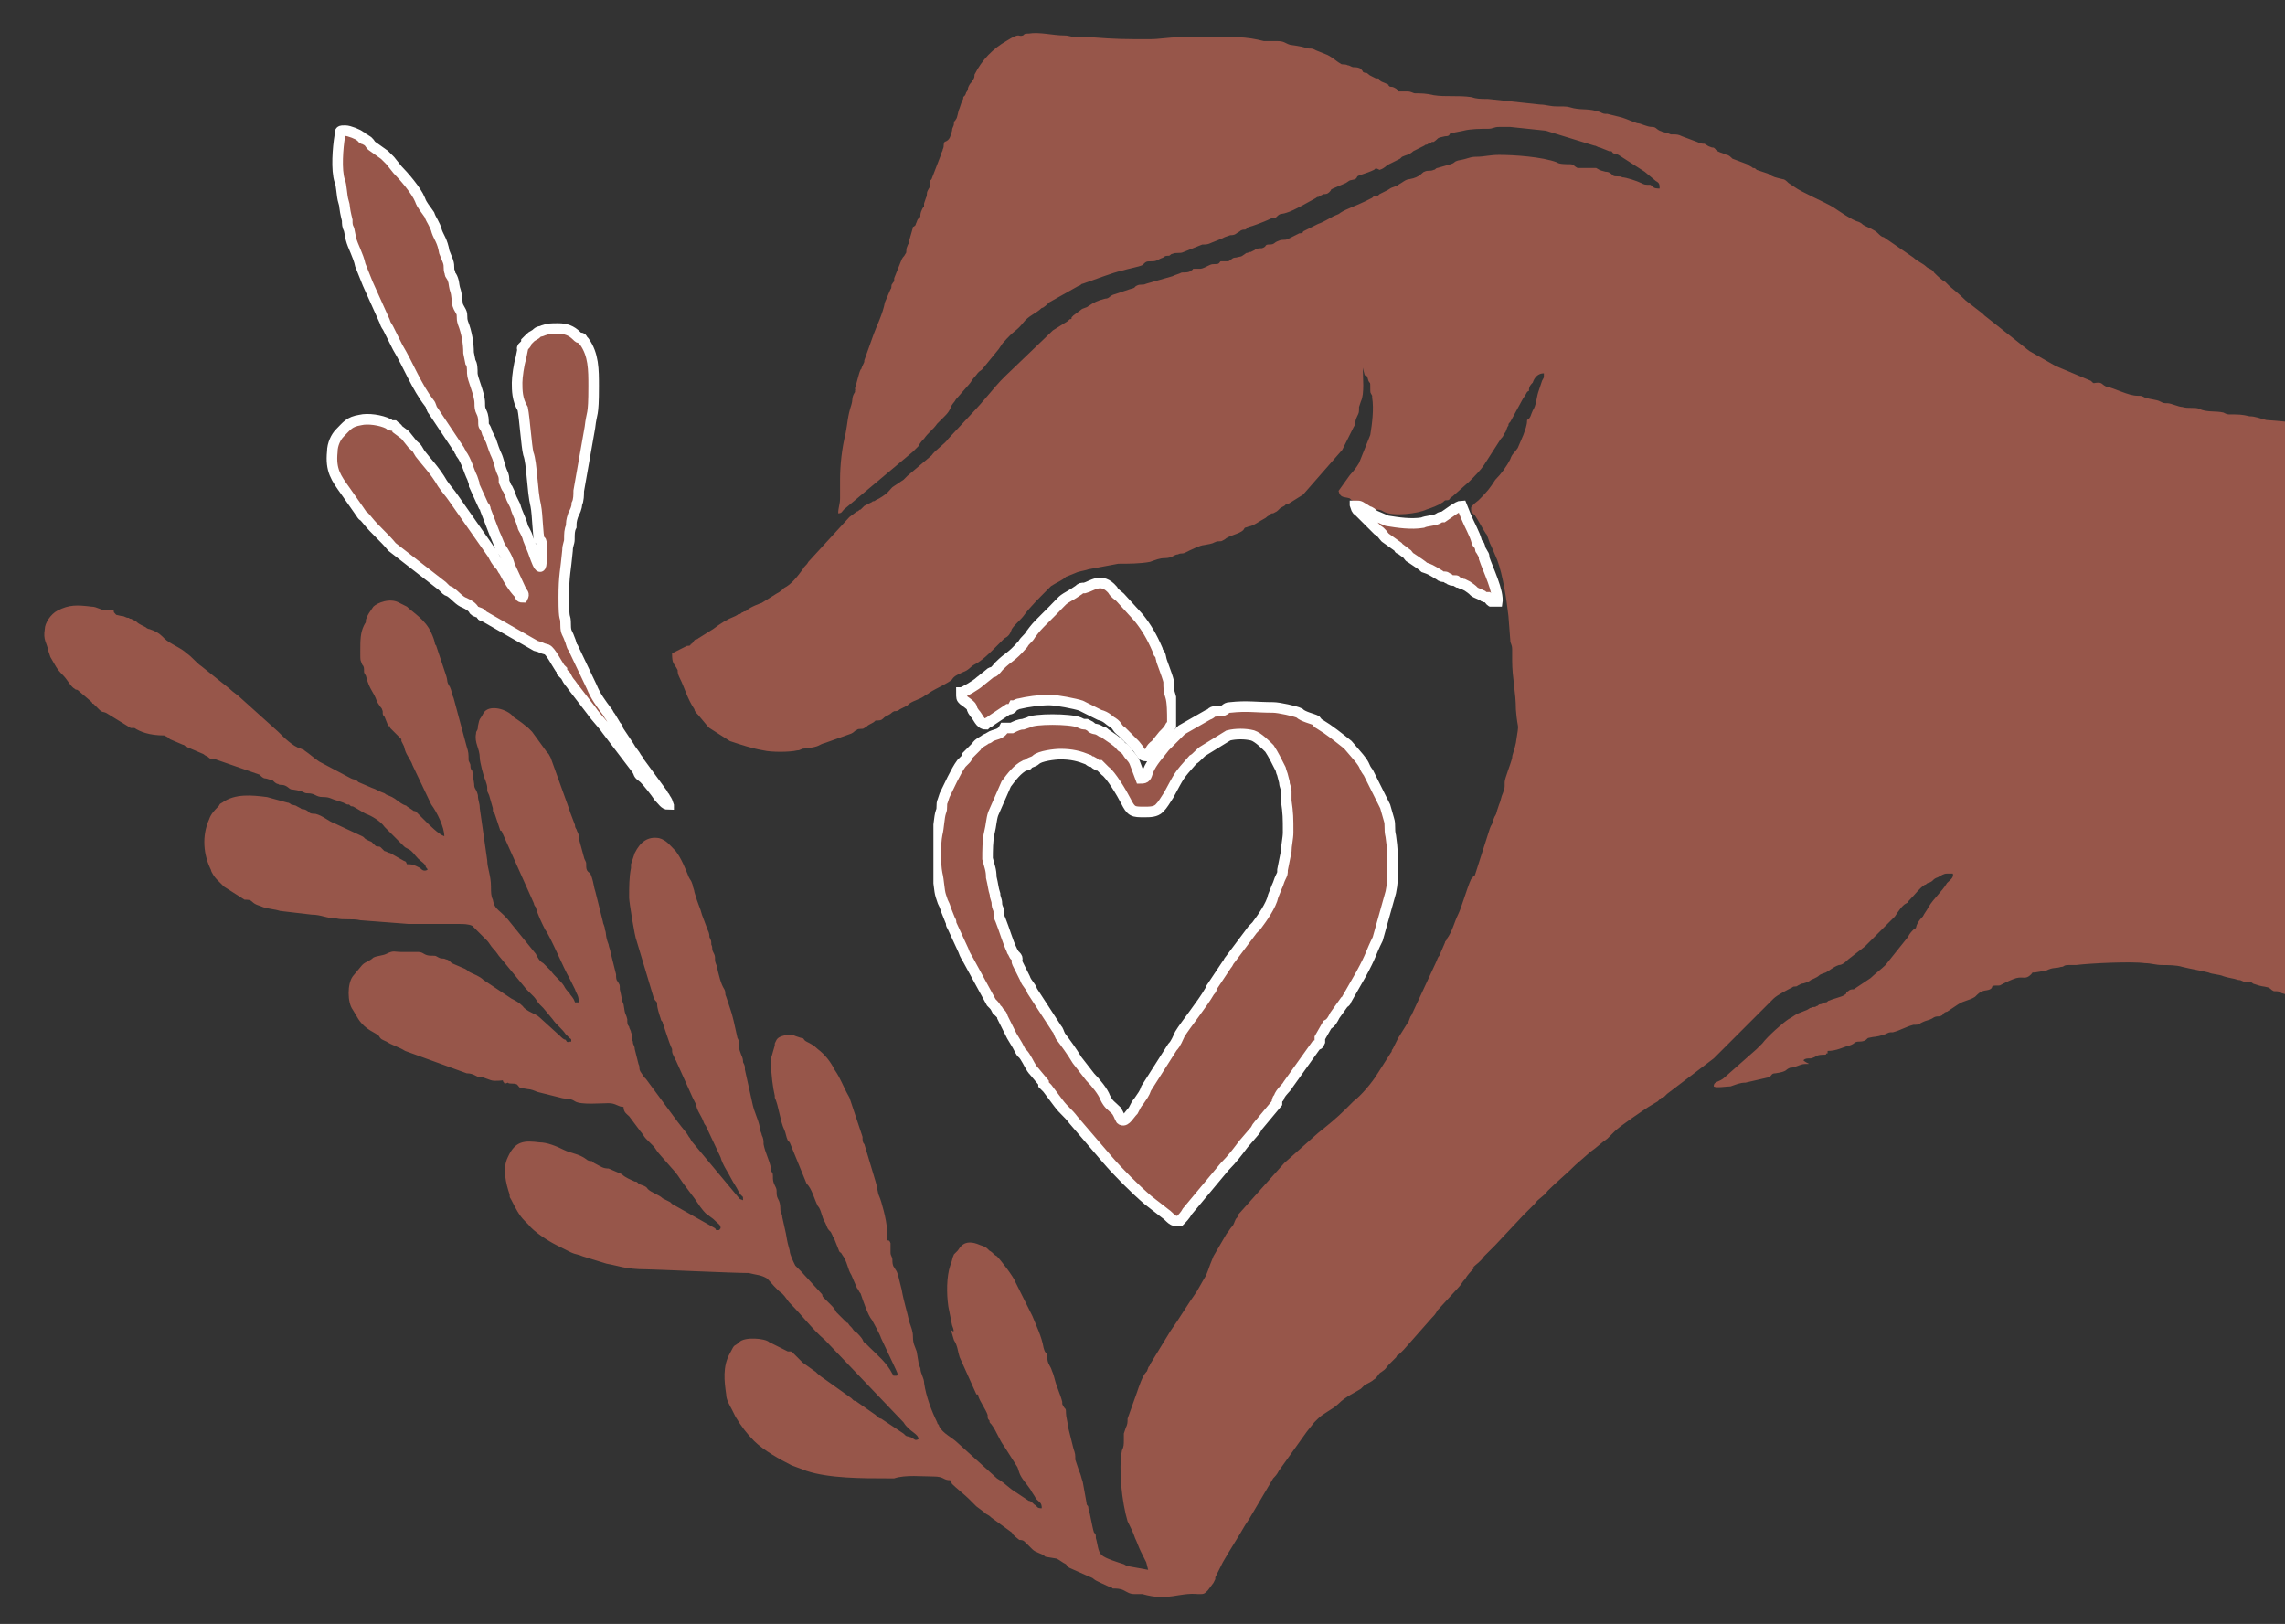 <?xml version="1.0" encoding="utf-8"?>
<!-- Generator: Adobe Illustrator 25.4.1, SVG Export Plug-In . SVG Version: 6.00 Build 0)  -->
<svg version="1.1" id="Layer_1" xmlns="http://www.w3.org/2000/svg" xmlns:xlink="http://www.w3.org/1999/xlink" x="0px" y="0px"
	 viewBox="0 0 122.4 87" style="enable-background:new 0 0 122.4 87;" xml:space="preserve">
<rect x="0" y="0" width="122.4" height="87" fill="#333333" stroke="none"/>
<style type="text/css">
	.st0{fill-rule:evenodd;clip-rule:evenodd;fill:#97564A;}
	.st1{clip-path:url(#SVGID_00000105397541306112781160000008801135337544562600_);}
	
		.st2{clip-path:url(#SVGID_00000075139086078643926900000017290847756584624005_);fill-rule:evenodd;clip-rule:evenodd;fill:#97564A;}
	
		.st3{clip-path:url(#SVGID_00000075139086078643926900000017290847756584624005_);fill:none;stroke:#FFFFFF;stroke-width:0.567;stroke-miterlimit:22.926;}
	.st4{clip-path:url(#SVGID_00000025401035669359241910000011914384986892046502_);}
	
		.st5{clip-path:url(#SVGID_00000126292590443016452630000003941694052001922473_);fill-rule:evenodd;clip-rule:evenodd;fill:#97564A;}
	
		.st6{clip-path:url(#SVGID_00000126292590443016452630000003941694052001922473_);fill:none;stroke:#FFFFFF;stroke-width:0.567;stroke-miterlimit:22.926;}
	.st7{clip-path:url(#SVGID_00000029740204642151657490000009507923057572995247_);}
	
		.st8{clip-path:url(#SVGID_00000052100212931404963050000012173759664789884347_);fill-rule:evenodd;clip-rule:evenodd;fill:#97564A;}
	
		.st9{clip-path:url(#SVGID_00000052100212931404963050000012173759664789884347_);fill:none;stroke:#FFFFFF;stroke-width:0.567;stroke-miterlimit:22.926;}
	.st10{clip-path:url(#SVGID_00000119799516662213137500000017173568860119899534_);}
	
		.st11{clip-path:url(#SVGID_00000165924741052563401500000015554702156510498234_);fill-rule:evenodd;clip-rule:evenodd;fill:#97564A;}
	
		.st12{clip-path:url(#SVGID_00000165924741052563401500000015554702156510498234_);fill:none;stroke:#FFFFFF;stroke-width:0.567;stroke-miterlimit:22.926;}
</style>
<path class="st0" d="M123,53.4c-0.3-0.1-0.5-0.1-0.8-0.2c-0.1-0.1-0.2-0.1-0.4-0.1c-0.2-0.1-0.1-0.1-0.3-0.2c-0.4-0.1-0.2,0-0.8-0.2
	c-0.1-0.1-0.2-0.1-0.4-0.1c-0.2,0-0.2-0.1-0.4-0.1c-0.3-0.1-0.5-0.1-0.8-0.2c-0.2-0.1-0.6-0.1-0.8-0.2c-0.4-0.1-1-0.2-1.4-0.3
	c-0.3-0.1-0.8-0.1-1.1-0.1c-0.3,0-0.6-0.1-0.9-0.1c-0.7-0.1-2.9,0-3.7,0.1c-0.1,0-0.2,0-0.4,0c-0.3,0-0.2,0.1-0.4,0.1
	c-0.3,0.1-0.4,0-0.8,0.2l-0.6,0.1c-0.2,0-0.1,0-0.2,0.1c-0.3,0.3-0.4,0.1-0.8,0.2c-0.3,0.1-0.5,0.2-0.7,0.3
	c-0.2,0.1-0.1,0.1-0.4,0.1c-0.3,0-0.1,0.1-0.3,0.2c-0.2,0.1-0.4,0-0.7,0.3l-0.1,0.1c-0.3,0.2-0.6,0.2-0.9,0.4l-0.6,0.4
	c0,0-0.1,0-0.2,0.1c-0.1,0.1,0,0.1-0.1,0.1c-0.1,0.1-0.2,0-0.4,0.1c-0.3,0.2-0.3,0.1-0.7,0.3c-0.1,0.1-0.2,0.1-0.4,0.1
	c-0.4,0.1-0.7,0.3-1.1,0.4c-0.2,0-0.2,0-0.4,0.1c-0.6,0.2-0.5,0.1-0.9,0.2c-0.1,0-0.1,0.2-0.5,0.2c-0.3,0-0.2,0.1-0.5,0.2
	c-0.4,0.1-0.7,0.3-1.2,0.3c0,0.3,0,0-0.1,0.2c-0.6,0-0.4,0.1-0.8,0.2c-0.2,0-0.3,0-0.4,0.1C96.8,57,97.1,57,96.7,57
	c-0.3,0-0.5,0.2-0.8,0.2c-0.3,0.1-0.1,0.2-0.8,0.3c-0.2,0-0.2,0.1-0.3,0.2L93.5,58c-0.3,0-0.5,0.1-0.8,0.2c-0.2,0-0.8,0.1-0.9,0
	c0-0.3,0.3-0.2,0.6-0.5l1.7-1.5c0,0,0,0,0,0c0,0,0.1-0.1,0.1-0.1c0.1-0.1,0.1-0.1,0.2-0.2c0.3-0.4,1.1-1.1,1.4-1.3
	c0.2-0.1,0.3-0.2,0.5-0.3l0.5-0.2c0.2-0.1,0.1-0.1,0.2-0.1c0.1-0.1,0.2,0,0.3-0.1c0.1,0,0.1-0.1,0.2-0.1c0.1,0,0.2-0.1,0.3-0.1
	c0.1,0,0.1-0.1,0.2-0.1c0.2-0.1,0.7-0.2,0.8-0.3c0.2-0.1,0-0.1,0.2-0.2c0.1-0.1,0.2-0.1,0.3-0.1l0.9-0.6c0.2-0.2,0.6-0.5,0.8-0.7
	l1.2-1.5c0.1-0.2,0.2-0.3,0.3-0.4c0.2-0.1,0.1-0.1,0.2-0.3c0.1-0.2,0.2-0.3,0.3-0.4c0.1-0.2,0.2-0.3,0.3-0.5c0.3-0.5,0.7-0.8,1-1.3
	c0.1-0.1,0.4-0.3,0.3-0.5c0,0,0,0,0,0l-0.1,0c-0.1,0-0.1,0-0.2,0c-0.2,0-0.3,0.1-0.5,0.2c-0.3,0.1-0.2,0.2-0.5,0.3
	c-0.1,0-0.1,0.1-0.2,0.1c-0.3,0.2-0.5,0.5-0.8,0.8c-0.2,0.2,0,0.1-0.2,0.2c-0.2,0.1-0.4,0.4-0.6,0.7c-0.2,0.2-0.4,0.4-0.6,0.6l-1,1
	l-0.9,0.7c-0.1,0.1-0.3,0.3-0.5,0.3c-0.3,0.1-0.5,0.3-0.7,0.4c-0.6,0.2-0.1,0.1-0.8,0.4c-0.1,0.1-0.4,0.2-0.5,0.2l-0.2,0.1
	c-0.1,0.1-0.2,0-0.3,0.1c-0.2,0.1-0.8,0.4-1,0.6c-0.1,0.1-0.1,0.1-0.2,0.2c-0.1,0.1-0.1,0.1-0.2,0.2l-0.3,0.3c0,0-0.1,0.1-0.1,0.1
	c-0.1,0.1,0,0-0.1,0.1l-0.9,0.9c-0.1,0.1-0.1,0.1-0.2,0.2c-0.1,0.1-0.1,0.1-0.2,0.2l-0.4,0.4c-0.2,0.2-0.4,0.4-0.6,0.6l-2.5,1.9
	c-0.1,0.1,0,0-0.1,0.1c-0.1,0.1-0.1,0.1-0.2,0.1c-0.1,0.1-0.1,0.1-0.2,0.2l-0.5,0.3c-0.3,0.2-1.5,1-1.8,1.3l-0.4,0.4
	c-0.3,0.2-0.6,0.5-0.9,0.7l-0.8,0.7c-0.5,0.5-1,0.9-1.5,1.4c-0.2,0.3-0.5,0.4-0.7,0.7c-0.1,0.1-0.1,0.1-0.2,0.2l-0.2,0.2
	c-0.1,0.1-0.1,0.1-0.2,0.2l-1.5,1.6c-0.2,0.2-0.4,0.4-0.6,0.6c-0.2,0.3-0.4,0.4-0.6,0.6L79,67.9c-0.2,0.2-0.4,0.4-0.5,0.6
	c-0.2,0.2-0.2,0.3-0.4,0.5L77,70.2c-0.1,0.2-0.2,0.3-0.3,0.4l-1.5,1.7c-0.1,0.1-0.1,0.1-0.2,0.2c-0.1,0.1-0.2,0.1-0.2,0.2l-0.4,0.4
	c-0.2,0.2-0.1,0.2-0.4,0.4c-0.2,0.1-0.2,0.3-0.4,0.4c-0.1,0.1-0.3,0.2-0.5,0.3c-0.1,0.1-0.1,0.1-0.2,0.2c-0.3,0.2-0.8,0.4-1.2,0.8
	c-0.3,0.3-0.8,0.5-1.1,0.8c-0.1,0.1-0.1,0.1-0.2,0.2L70,76.7c0,0,0,0,0,0l-1.5,2.1c-0.1,0.2-0.2,0.3-0.3,0.4l-1.3,2.2c0,0,0,0,0,0
	l-0.2,0.3c-0.4,0.7-0.8,1.3-1.2,2l-0.4,0.8c0,0,0,0,0,0.1l-0.1,0.2c0,0,0,0,0,0l-0.3,0.4c-0.2,0.2-0.2,0.2-0.5,0.2
	c-1.1-0.1-1.6,0.4-3,0c-0.1,0-0.2,0-0.4,0c-0.3,0-0.4-0.1-0.6-0.2c-0.2-0.1-0.4-0.1-0.6-0.1c-0.1-0.1-0.1-0.1-0.2-0.1
	c-0.2-0.1-0.7-0.3-0.8-0.4c-0.1-0.1-0.2-0.1-0.4-0.2l-0.9-0.4c-0.2-0.1-0.1-0.1-0.2-0.2c-0.2-0.1-0.3-0.2-0.5-0.3L56,83.4
	c-0.2-0.2-0.5-0.2-0.7-0.4c-0.1-0.1-0.1-0.1-0.2-0.2L55,82.7c0,0,0,0,0,0c-0.1,0,0,0-0.1-0.1c-0.1-0.1-0.2-0.1-0.3-0.1
	c-0.1-0.1-0.3-0.2-0.4-0.4l-1.1-0.8c-0.2-0.2-0.2-0.1-0.4-0.3c0,0,0,0,0,0c0,0,0,0,0,0c0,0,0,0,0,0l-0.4-0.3
	c-0.1-0.1-0.1-0.1-0.2-0.2l-0.2-0.2c-0.2-0.2-0.7-0.6-0.9-0.8l-0.1-0.2c-0.4,0-0.3-0.2-0.9-0.2c-0.6,0-1.5-0.1-2.1,0.1c0,0,0,0,0,0
	l-0.4,0c-1.3,0-3.1,0-4.3-0.4l-0.8-0.3c-0.6-0.3-1.5-0.8-2-1.3c-0.4-0.4-0.7-0.8-1-1.3c-0.1-0.2-0.1-0.2-0.2-0.4
	c-0.1-0.2-0.3-0.5-0.3-0.8c-0.1-0.7-0.2-1.5,0.2-2.2c0.3-0.6,0.2-0.3,0.5-0.6c0.3-0.3,1.4-0.2,1.6,0l1,0.5c0,0,0.1,0,0.1,0
	c0.1,0,0.1,0,0.2,0.1l0.4,0.4c0.1,0.1,0.1,0.1,0.1,0.1l0.7,0.5c0.1,0.1,0.2,0.2,0.5,0.4l1.4,1c0.1,0.1,0,0,0.1,0.1
	c0.1,0.1,0.1,0,0.2,0.1l1,0.7c0.1,0.1,0.2,0.2,0.3,0.2l1.2,0.8c0.2,0.2,0.1,0.1,0.4,0.2c0.2,0.1,0.2,0.2,0.4,0.1
	c0-0.3-0.5-0.4-0.8-0.9l-4.2-4.4c-0.7-0.6-1.2-1.3-1.9-2c-0.1-0.1-0.2-0.3-0.4-0.5c-0.3-0.2-0.6-0.6-0.8-0.8c-0.3-0.2-0.6-0.2-1-0.3
	C39.3,68.2,35,68,34.6,68c-1.1,0-1.5-0.2-2.1-0.3l-1.3-0.4c-0.2-0.1-0.4-0.1-0.6-0.2l-0.8-0.4c-0.4-0.2-1.2-0.7-1.5-1.1
	c-0.1-0.1-0.1-0.1-0.2-0.2c-0.3-0.3-0.5-0.7-0.7-1.1c-0.1-0.2-0.1-0.1-0.1-0.3c-0.2-0.6-0.4-1.4-0.1-2c0.4-0.9,0.9-0.9,1.7-0.8
	c0.4,0,0.9,0.2,1.3,0.4c0.4,0.2,0.8,0.2,1.2,0.5c0.1,0.1,0.2,0.1,0.3,0.1c0.1,0.1,0.1,0.1,0.3,0.2c0.2,0.1,0.3,0.2,0.6,0.2l0.7,0.3
	c0.2,0.2,0.5,0.3,0.7,0.4c0.1,0,0.1,0,0.2,0.1c0.1,0.1,0.4,0.1,0.5,0.3c0.2,0.2,0.6,0.3,0.8,0.5l0.4,0.2c0.1,0.1,0,0,0.1,0.1
	l2.3,1.3c0.1,0.1,0,0.1,0.1,0.1c0.2,0,0.1,0,0.2-0.1c0-0.2-0.1-0.2-0.4-0.5c0,0,0,0,0,0c0,0,0,0,0,0L37.8,65
	c-0.2-0.2-0.4-0.5-0.6-0.8l-0.6-0.8c-0.2-0.3-0.4-0.6-0.6-0.8l-0.7-0.8c-0.1-0.1-0.2-0.3-0.3-0.4L34.6,61c-0.1-0.1-0.2-0.3-0.3-0.4
	l-0.6-0.8c-0.1-0.1-0.3-0.2-0.3-0.5c-0.3,0-0.4-0.2-0.8-0.2c-0.4,0-1.5,0.1-1.8-0.1c-0.3-0.2-0.5-0.1-0.8-0.2l-1.2-0.3
	c-0.5-0.2-0.3-0.1-0.8-0.2c-0.2,0-0.2-0.1-0.3-0.2c-0.2-0.1-0.4,0-0.5-0.1C27,58.1,27,58,27,58c-0.2-0.2,0.2-0.1-0.5-0.1
	c-0.3,0-0.5-0.2-0.8-0.2c-0.2,0-0.3-0.2-0.7-0.2l-3.3-1.2c-0.3-0.2-0.7-0.3-1-0.5c-0.2-0.1-0.3-0.1-0.4-0.3
	c-0.2-0.2-0.7-0.3-1.1-0.9l-0.3-0.5c-0.3-0.4-0.3-1.4,0-1.8l0.5-0.6c0.2-0.2,0.4-0.2,0.6-0.4c0.2-0.1,0.5-0.1,0.7-0.2
	c0.4-0.2,0.4-0.1,0.8-0.1c0.3,0,0.6,0,0.9,0c0.3,0,0.3,0.2,0.7,0.2c0.3,0,0.2,0,0.4,0.1c0.2,0.1,0.2,0,0.4,0.1
	c0.1,0,0.2,0.1,0.3,0.2l0.7,0.3c0.2,0.1,0.1,0.1,0.3,0.2c0.2,0.1,0.5,0.2,0.7,0.4l1.5,1c0.2,0.1,0.4,0.2,0.6,0.4
	c0.2,0.3,0.7,0.4,0.9,0.6l1.1,1c0.1,0.1,0.2,0.2,0.3,0.2c0.1,0.2,0.1,0.1,0.3,0.1c0-0.2,0-0.1-0.1-0.2c-0.1-0.1-0.1-0.1-0.2-0.2
	c-0.2-0.3-0.5-0.5-0.7-0.8L29.1,54c-0.1-0.1-0.1-0.1-0.2-0.2c-0.1-0.1-0.2-0.3-0.3-0.4c-0.1-0.1-0.2-0.2-0.4-0.4l-1.4-1.7
	c-0.1-0.1-0.2-0.3-0.4-0.5c-0.1-0.1-0.2-0.3-0.3-0.4l-0.8-0.8c-0.2-0.1-0.5-0.1-0.7-0.1c-0.9,0-1.8,0-2.7,0l-2.6-0.2
	c-0.4-0.1-0.9,0-1.3-0.1c-0.5,0-0.8-0.2-1.3-0.2L15,48.8c-0.3-0.1-0.6-0.1-0.9-0.2c-0.2-0.1-0.4-0.1-0.6-0.3
	c-0.1-0.1-0.2-0.1-0.4-0.1L12,47.5c-0.1-0.1-0.3-0.3-0.4-0.4c-0.1-0.1-0.3-0.4-0.3-0.5c-0.4-0.8-0.5-1.8-0.1-2.7
	c0.1-0.3,0.3-0.5,0.5-0.7c0.1-0.1,0-0.1,0.2-0.2c0.7-0.5,1.6-0.4,2.4-0.3l1.1,0.3c0.1,0,0.2,0.1,0.2,0.1c0.4,0.1,0.1,0,0.5,0.2
	c0.1,0.1,0.1,0,0.3,0.1c0.2,0.1,0.1,0.2,0.5,0.2c0.4,0.1,0.7,0.4,1,0.5l1.5,0.7c0.2,0.1,0,0.1,0.5,0.3c0.1,0.1,0.1,0.1,0.2,0.2
	c0.1,0.1,0.2,0,0.3,0.1c0.1,0.1,0.1,0.1,0.2,0.2c0.1,0,0.2,0.1,0.3,0.1l0.7,0.4c0.2,0.1,0.1,0,0.2,0.2c0.2,0,0.3,0,0.5,0.1l0.2,0.1
	c0.1,0.1,0.2,0.2,0.4,0.1c0-0.1-0.1-0.1-0.1-0.2c-0.1-0.2-0.2-0.2-0.4-0.4c-0.2-0.2-0.3-0.4-0.5-0.5c-0.2-0.1-0.2-0.1-0.3-0.2
	c-0.3-0.3-0.5-0.5-0.8-0.8c0,0-0.1-0.1-0.1-0.1c0,0,0,0-0.1-0.1c-0.2-0.3-0.7-0.6-1-0.7c-0.2-0.1-0.5-0.3-0.7-0.4
	c-0.1,0-0.1,0-0.2-0.1c0,0-0.1,0-0.1,0c-0.2-0.1-0.2-0.1-0.5-0.2c-0.4-0.1-0.4-0.2-0.8-0.2c-0.4,0-0.4-0.2-0.8-0.2
	c-0.3,0-0.1-0.1-0.8-0.2c-0.2,0-0.2-0.1-0.4-0.2c-0.2-0.1-0.3,0-0.4-0.1c-0.1,0-0.2-0.1-0.3-0.2c-0.1,0-0.3-0.1-0.4-0.1
	c-0.1,0-0.2-0.1-0.3-0.2l-2.3-0.8c-0.2-0.1-0.3,0-0.4-0.1c-0.1-0.1-0.2-0.1-0.3-0.2l-0.7-0.3c-0.1-0.1-0.1,0-0.2-0.1
	c-0.1,0-0.1-0.1-0.2-0.1l-0.7-0.3c-0.1-0.1-0.1-0.1-0.3-0.2C8,39.4,7.5,39.2,7.2,39l-0.1,0c0,0,0,0,0,0c0,0-0.1,0-0.1,0l-1.3-0.8
	c-0.2-0.1-0.2,0-0.4-0.2l-0.3-0.3c-0.1,0,0,0-0.1-0.1l-0.7-0.6c-0.1-0.1-0.1,0-0.2-0.1c-0.2-0.1-0.4-0.5-0.6-0.7
	c-0.4-0.4-0.4-0.5-0.7-1l-0.1-0.3c-0.1-0.5-0.3-0.6-0.2-1.2c0-0.3,0.3-0.8,0.7-1c0.6-0.3,1-0.3,1.8-0.2c0.3,0,0.5,0.2,0.8,0.2
	c0.1,0,0.1,0,0.2,0c0,0,0.1,0,0.1,0c0.1,0,0.1,0,0.1,0.1c0.2,0.2,0,0.1,0.4,0.2c0.2,0,0.2,0.1,0.4,0.1c0.1,0.1,0.1,0,0.2,0.1
	c0.3,0.1,0.1,0.1,0.5,0.3c0.2,0.1,0,0,0.2,0.1c0,0,0.1,0.1,0.2,0.1c0.3,0.1,0.5,0.2,0.7,0.4c0,0,0.1,0.1,0.1,0.1
	c0.3,0.3,0.9,0.5,1.2,0.8c0,0,0,0,0,0c0,0,0,0,0,0c0.3,0.2,0.5,0.5,0.8,0.7l1.5,1.2c0.2,0.2,0.4,0.3,0.6,0.5l2,1.8
	c0.3,0.3,0.8,0.8,1.2,0.9c0.2,0.1,0.1,0,0.2,0.1c0.3,0.2,0.5,0.4,0.8,0.6l1.7,0.9c0.2,0.1,0.2,0,0.4,0.2l0.7,0.3
	c0.3,0.1,0.4,0.2,0.7,0.3c0.1,0.1,0.2,0.1,0.4,0.2c0.2,0.1,0.4,0.3,0.6,0.4c0.2,0.1,0.1,0,0.2,0.1l0.3,0.2c0.1,0.1,0.1,0,0.2,0.1
	l0.1,0.1c0,0,0,0,0,0l0.3,0.3c0.3,0.3,0.8,0.8,1.1,0.9c0-0.5-0.4-1.3-0.7-1.7l-1-2.1c-0.1-0.3-0.3-0.5-0.4-0.8
	c-0.1-0.3,0-0.1-0.1-0.3l-0.1-0.2c0,0,0,0,0,0c0,0,0-0.1,0-0.1L20.9,39c0-0.1,0-0.1-0.1-0.1l-0.2-0.5c-0.1-0.1-0.1-0.1-0.1-0.3
	c-0.1-0.3,0,0-0.3-0.5c-0.2-0.6-0.4-0.6-0.6-1.4c-0.1-0.2-0.1-0.1-0.1-0.3c0-0.1,0-0.2-0.1-0.3c-0.1-0.3-0.1-0.1-0.1-0.7
	c0-0.6,0-1,0.2-1.4c0.1-0.2,0.1-0.1,0.1-0.3c0.1-0.3,0.2-0.4,0.4-0.7c0.2-0.2,0.9-0.5,1.4-0.2l0.4,0.2c0.3,0.3,1,0.7,1.3,1.4
	c0.1,0.2,0.2,0.5,0.2,0.6c0.1,0.2,0-0.1,0.1,0.2l0.5,1.5c0.1,0.3,0,0.3,0.2,0.6c0.1,0.2,0.1,0.4,0.2,0.6L25,40
	c0.1,0.3,0.1,0.4,0.1,0.7c0,0.1,0.1,0.2,0.1,0.3c0,0.1,0,0.2,0.1,0.3l0.1,0.7c0,0.3,0.1,0.2,0.2,0.6c0,0.3,0.1,0.4,0.1,0.7l0.4,2.8
	c0,0.4,0.2,0.8,0.2,1.4c0,0.3,0,0.5,0.1,0.7c0.1,0.6,0.4,0.5,1,1.3l1.3,1.6c0.1,0.2,0.2,0.4,0.4,0.5c0.2,0.2,0.2,0.2,0.4,0.4
	c0.2,0.3,0.5,0.5,0.7,0.8c0.1,0.2,0.2,0.3,0.3,0.4c0.1,0.2,0.2,0.2,0.3,0.5l0.2,0c0-0.4-0.1-0.4-0.2-0.7c-0.1-0.2-0.2-0.4-0.3-0.6
	c-0.3-0.5-1-2.2-1.3-2.6c-0.2-0.4-0.4-0.8-0.5-1.2c0,0-0.1-0.1-0.1-0.2l-1.7-3.8c0,0,0-0.1-0.1-0.1c-0.1-0.3-0.2-0.6-0.3-0.9
	c-0.1-0.1-0.1-0.1-0.1-0.3l-0.2-0.7c-0.1-0.2-0.1-0.2-0.1-0.3c0-0.2,0-0.2-0.1-0.5c-0.1-0.2-0.3-1-0.3-1.2c0-0.5-0.3-0.8-0.2-1.3
	c0-0.2,0.1-0.1,0.1-0.4c0.1-0.5,0.1-0.3,0.3-0.7c0.3-0.5,1.3-0.2,1.6,0.2c0.1,0.1,0.2,0.1,0.8,0.6c0.1,0.1,0.1,0.1,0.2,0.2l0.8,1.1
	c0.1,0.1,0.1,0.1,0.2,0.3l0.9,2.5c0.1,0.3,0.2,0.6,0.4,1.1c0,0.2,0.1,0.2,0.1,0.3c0.1,0.2,0.1,0.2,0.1,0.4l0.3,1.1
	c0.1,0.2,0.1,0.2,0.1,0.3c0,0.2,0,0.3,0.1,0.4c0.1,0.1,0.1,0,0.2,0.3c0.1,0.3,0.1,0.5,0.2,0.8l0.4,1.6c0,0.1,0.1,0.2,0.1,0.4
	c0.1,0.2,0,0.3,0.2,0.8c0,0.1,0.1,0.3,0.1,0.4l0.3,1.2c0,0.2,0,0.3,0.1,0.4c0.1,0.2,0.1,0.1,0.1,0.4c0.1,0.4,0.1,0.6,0.2,0.8
	c0.1,0.7,0.1,0.4,0.2,0.8c0,0.2,0,0.3,0.1,0.4c0,0.1,0.1,0.2,0.1,0.3c0.1,0.2,0,0.3,0.1,0.5c0,0.2,0.1,0.2,0.1,0.4l0.2,0.8
	c0.1,0.2,0,0.2,0.1,0.4c0,0,0,0,0,0l0.2,0.3c0,0,0.1,0.1,0.1,0.1l1.7,2.3c0.3,0.4,0.5,0.6,0.6,0.8c0.1,0.1,0.1,0.2,0.2,0.3l2.5,3
	c0.1,0.1,0,0,0.2,0.1c0-0.3,0-0.1-0.2-0.4c-0.2-0.4-0.3-0.5-0.4-0.7c-0.2-0.4-0.5-0.8-0.6-1.2l-0.8-1.7c-0.1-0.1-0.1-0.2-0.2-0.4
	c-0.1-0.2-0.3-0.5-0.3-0.7c-0.1-0.2-0.1-0.2-0.2-0.4l-0.9-2c-0.1-0.1,0,0-0.1-0.2c-0.1-0.2-0.1-0.2-0.1-0.4
	c-0.1-0.2-0.2-0.5-0.3-0.8l-0.2-0.6c0-0.1-0.1-0.1-0.1-0.2c-0.1-0.3-0.2-0.6-0.2-0.8c0-0.2-0.1-0.1-0.2-0.4l-0.9-3
	c-0.1-0.2-0.4-2.1-0.4-2.3c0-0.6,0-1.1,0.1-1.6c0-0.1,0-0.1,0-0.2l0.2-0.6c0.3-0.6,0.7-0.9,1.3-0.8c0.4,0.1,0.6,0.4,0.9,0.7
	c0.3,0.4,0.5,0.9,0.7,1.4c0.1,0.2,0.1,0.1,0.2,0.4c0,0.1,0.1,0.3,0.1,0.4c0.2,0.7,0.3,0.8,0.4,1.2l0.3,0.8c0.1,0.2,0.1,0.3,0.1,0.4
	c0.1,0.2,0.1,0.2,0.1,0.4c0.1,0.2,0,0.2,0.1,0.4c0.1,0.2,0.1,0.2,0.1,0.4c0,0.2,0.1,0.3,0.1,0.4c0.1,0.4,0.2,0.9,0.4,1.2
	c0.1,0.2,0,0.2,0.1,0.4l0.2,0.6c0.1,0.3,0.1,0.3,0.2,0.7l0.2,0.9c0.1,0.2,0.1,0.2,0.1,0.4c0,0.3,0,0.2,0.1,0.5
	c0.1,0.2,0.1,0.3,0.1,0.4c0.1,0.2,0.1,0.2,0.1,0.4l0.4,1.8c0.1,0.5,0.3,0.8,0.4,1.3c0,0.2,0.1,0.3,0.1,0.4c0.1,0.2,0.1,0.3,0.1,0.5
	c0.1,0.5,0.3,0.8,0.4,1.3c0,0.3,0.1,0.1,0.1,0.4c0,0.2,0,0.3,0.1,0.5c0.1,0.2,0.1,0.2,0.1,0.4c0,0.4,0.2,0.3,0.2,0.9
	c0,0.2,0.1,0.2,0.1,0.4l0.2,0.9c0.1,0.6,0.1,0.5,0.2,0.9c0,0.2,0.2,0.6,0.3,0.8c0.1,0.1,0.2,0.2,0.3,0.3l1.1,1.2
	c0.1,0.1,0,0.1,0.1,0.2l0.4,0.4c0.1,0.1,0.2,0.2,0.3,0.4l0.5,0.5c0.2,0.2,0-0.1,0.2,0.2l0.1,0.1c0.1,0.1,0.1,0.2,0.3,0.3
	c0.5,0.5,0.2,0.4,0.5,0.6l0.1,0.1c0.1,0.1,0.1,0.1,0.1,0.1c0.4,0.4,0.9,0.8,1.2,1.4c0.1,0.1,0,0.1,0.1,0.1c0,0,0.1,0,0.1,0
	c0.1,0,0.1-0.1,0-0.3c0,0,0,0,0,0l-0.8-1.7c-0.1-0.3-0.4-0.8-0.5-1c-0.2-0.2-0.5-1.1-0.6-1.4c-0.1-0.1-0.1-0.2-0.2-0.3l-0.3-0.7
	c-0.2-0.3-0.2-0.7-0.5-1.1c-0.1-0.2-0.1,0-0.2-0.3l-0.2-0.5c0-0.1-0.1-0.1-0.1-0.2l-0.1-0.2c-0.1-0.1,0,0-0.1-0.1
	c-0.1-0.1-0.1-0.2-0.2-0.4c-0.2-0.3-0.2-0.7-0.4-0.9c-0.2-0.4-0.3-0.9-0.6-1.2l-0.9-2.2c-0.1-0.1,0,0-0.1-0.1
	c-0.1-0.2-0.1-0.4-0.2-0.6c-0.2-0.4-0.3-1.3-0.5-1.7c0-0.1,0,0,0-0.1c-0.1-0.4-0.2-1.2-0.2-1.7c0-0.1,0-0.2,0-0.3l0.2-0.7
	c0-0.1,0-0.1,0-0.1c0.1-0.2,0.1-0.3,0.4-0.4c0.3-0.1,0.5-0.1,0.7,0l0.3,0.1c0.2,0,0.1,0.1,0.3,0.2c0.2,0.1,0.4,0.2,0.6,0.4
	c0.4,0.3,0.7,0.7,0.9,1.1c0.4,0.6,0.4,0.8,0.8,1.5l0.7,2.1c0,0.2,0,0.3,0.1,0.4l0.6,2c0.1,0.3,0.1,0.6,0.2,0.8
	c0.1,0.2,0.4,1.3,0.4,1.7c0,0.2,0,0.3,0,0.5c0,0.3,0.1,0,0.2,0.3c0,0.2,0,0.3,0,0.5c0,0.2,0.1,0.2,0.1,0.4c0,0.1,0,0.3,0.1,0.4
	c0.1,0.2,0.1,0.1,0.2,0.4l0.2,0.8c0.1,0.6,0.3,1.2,0.4,1.7c0.1,0.3,0.2,0.5,0.2,0.8c0,0.4,0.1,0.5,0.2,0.8l0.1,0.6
	c0.1,0.2,0,0.1,0.1,0.3c0,0.3,0.2,0.5,0.2,0.8c0.1,0.7,0.4,1.5,0.7,2.1c0,0.1,0.1,0.1,0.1,0.2c0.2,0.4,0.7,0.6,1,0.9l2.1,1.9
	c0.5,0.3,0.6,0.5,1.1,0.8l0.6,0.4c0.1,0,0.2,0.1,0.3,0.2c0.2,0.1,0.1,0.2,0.4,0.2c0-0.3-0.1-0.3-0.3-0.5c-0.1-0.2-0.2-0.3-0.3-0.5
	c-0.2-0.3-0.5-0.6-0.6-0.9l-0.1-0.3c0,0,0,0,0,0l-0.7-1.1c-0.3-0.4-0.4-0.8-0.7-1.2c-0.1-0.1-0.1-0.1-0.1-0.2
	c-0.1-0.1-0.1-0.1-0.1-0.3c-0.1-0.3-0.4-0.7-0.5-1c0-0.1,0-0.1-0.1-0.1l-0.9-2c-0.1-0.3-0.1-0.6-0.3-0.9c-0.1-0.3-0.1-0.4-0.2-0.6
	C51,71.3,51.2,71.5,51,71l-0.2-1c-0.1-0.7-0.1-1.6,0.1-2.2c0.1-0.2,0.1-0.4,0.2-0.6c0.1-0.1,0.1-0.1,0.2-0.2
	c0.1-0.1,0.3-0.7,1.2-0.3c0.3,0.1,0.3,0.1,0.5,0.3c0.2,0.1,0.2,0.2,0.4,0.3c0.2,0.2,0.9,1.1,1,1.4l0.9,1.8c0.2,0.5,0.5,1.1,0.6,1.7
	c0.1,0.4,0.2,0.2,0.2,0.5c0,0.3,0.1,0.4,0.2,0.6c0.1,0.3,0.1,0.2,0.2,0.6c0.1,0.4,0.3,0.8,0.4,1.2c0,0.2,0,0.1,0.1,0.3
	c0.1,0.1,0.1,0.1,0.1,0.3c0,0.2,0.1,0.5,0.1,0.7l0.3,1.2c0.1,0.3,0.1,0.3,0.1,0.6l0.2,0.6c0.1,0.2,0.1,0.3,0.2,0.6l0.2,1.1
	c0,0.2,0.1,0.1,0.1,0.3c0.1,0.3,0.2,1,0.3,1.3c0.1,0.1,0.1,0.1,0.1,0.3c0.1,0.3,0.1,0.7,0.3,0.9c0.2,0.2,0.9,0.4,1.2,0.5
	c0.2,0.1,0.1,0.1,0.2,0.1l1.1,0.2l-0.1-0.4c0,0,0,0,0,0l-0.3-0.6c-0.1-0.2-0.2-0.5-0.3-0.7c-0.1-0.3-0.2-0.5-0.4-0.9
	c-0.3-1-0.5-2.8-0.3-3.8c0.1-0.2,0.1-0.3,0.1-0.6c0-0.1,0-0.2,0-0.3l0.1-0.3c0.1-0.2,0.1-0.3,0.1-0.5l0.5-1.4
	c0.1-0.3,0.3-0.9,0.5-1.1c0.1-0.1,0,0,0.1-0.2c0-0.1,0.1-0.1,0.1-0.2l1.1-1.8c0.5-0.7,0.9-1.4,1.4-2.1l0.4-0.7
	c0.2-0.3,0.2-0.5,0.5-1.2l0.7-1.2c0.1-0.1,0.2-0.3,0.3-0.4c0.1-0.1,0.1-0.2,0.2-0.4c0.1-0.1,0.1-0.1,0.1-0.2l2.5-2.8l1.8-1.6
	c0.5-0.4,1-0.8,1.5-1.3l0.4-0.4c0.4-0.3,1-1,1.3-1.5l0.7-1.1c0.1-0.1,0-0.1,0.1-0.2c0.1-0.2,0.2-0.4,0.3-0.6l0.5-0.8
	c0.1-0.1,0.1-0.3,0.2-0.4l1.3-2.8c0.1-0.2,0.1-0.3,0.2-0.4l0.3-0.7c0-0.1,0.1-0.1,0.1-0.2c0.3-0.4,0.4-0.9,0.6-1.3
	c0.1-0.2,0.2-0.5,0.3-0.8c0.1-0.3,0.3-0.9,0.4-1.1l0.1-0.1c0-0.1,0,0,0.1-0.1l0.8-2.5c0.1-0.3,0.1-0.1,0.2-0.5
	c0.1-0.3,0.1-0.1,0.2-0.5l0.1-0.3c0.1-0.2,0.1-0.4,0.2-0.6c0.1-0.3,0.1-0.2,0.1-0.6c0-0.2,0.3-0.9,0.4-1.3c0-0.2,0.1-0.3,0.2-0.8
	c0.2-1.3,0.1-0.5,0-1.8c0-0.9-0.2-1.7-0.2-2.6c0-0.2,0-0.4,0-0.6c0-0.3-0.1-0.3-0.1-0.5l-0.1-1.3c-0.1-0.9-0.3-2.2-0.6-3l-0.3-0.7
	c-0.1-0.2-0.1-0.2-0.2-0.5c-0.1-0.2,0-0.1-0.1-0.2c-0.2-0.3-0.4-0.7-0.6-1c-0.2-0.2-0.2-0.1-0.2-0.4c0-0.1,0.4-0.4,0.4-0.4
	c0.2-0.2,0.5-0.5,0.7-0.8l0.2-0.3c0.3-0.3,0.6-0.7,0.8-1.1c0.1-0.3,0.2-0.3,0.4-0.6l0.3-0.7c0.1-0.3,0.2-0.5,0.2-0.8
	c0.2-0.1,0.2-0.3,0.3-0.5c0.2-0.3,0.2-0.7,0.3-1l0.2-0.6c0.1-0.2,0.1-0.1,0.1-0.4c-0.3,0-0.5,0.2-0.6,0.5c-0.1,0.1-0.2,0.2-0.2,0.4
	c0,0.1,0,0-0.1,0.1c-0.1,0.2-0.2,0.3-0.3,0.5l-0.6,1.1c-0.1,0.1-0.1,0.1-0.1,0.2c-0.1,0.1-0.1,0.3-0.2,0.4c-0.1,0.2-0.1,0.2-0.2,0.3
	l-0.9,1.4c-0.2,0.3-0.5,0.6-0.8,0.9l-0.9,0.8c-0.2,0.1-0.1,0.2-0.3,0.2c-0.1,0-0.1,0-0.2,0.1c-0.3,0.2-0.6,0.3-0.9,0.4
	c-0.4,0.2-1.8,0.4-2.3,0.1c-0.3-0.2-0.5,0-0.8-0.2c-0.1-0.1-0.3-0.1-0.5-0.1c-0.1-0.2-0.1-0.2-0.2-0.2c-0.2-0.1-0.2-0.1-0.3-0.2
	c-0.3-0.1-0.5,0-0.6-0.4l0.5-0.7c0.2-0.3,0.3-0.3,0.6-0.8l0.6-1.5c0.1-0.6,0.2-1.4,0.1-2c0-0.1,0-0.1,0-0.1
	c-0.1-0.2-0.1-0.1-0.1-0.4c0-0.4,0-0.2-0.1-0.4c-0.1-0.3,0-0.2-0.2-0.3L73,19.7c0,0.5,0.1,1.4-0.1,1.8l-0.1,0.3c0,0.3,0,0.3-0.1,0.5
	c-0.1,0.2-0.1,0.3-0.1,0.4c0,0.1,0,0-0.1,0.2l-0.6,1.2l-2.1,2.4L69,27c-0.1,0-0.1,0-0.2,0.1c-0.2,0.1-0.2,0.1-0.3,0.2
	c-0.1,0.1-0.1,0.1-0.3,0.2c-0.1,0-0.1,0-0.2,0.1c-0.2,0.1-0.1,0.1-0.3,0.2c-0.2,0.1-0.6,0.4-0.8,0.4c-0.2,0.1-0.2,0-0.3,0.2
	c-0.2,0.2-0.8,0.3-1,0.5c-0.2,0.1-0.1,0.1-0.4,0.1c-0.3,0.1-0.1,0.1-0.7,0.2c-0.2,0-0.8,0.3-1,0.4c-0.2,0.1-0.2,0-0.4,0.1
	c-0.2,0-0.3,0.2-0.7,0.2c-0.3,0-0.5,0.1-0.8,0.2c-0.5,0.1-1.2,0.1-1.7,0.1l-1.6,0.3c-0.3,0.1-0.5,0.1-0.7,0.2l-0.5,0.2
	c-0.2,0.2-0.5,0.3-0.8,0.5L56,31.7c-0.3,0.3-0.8,0.8-1.1,1.2c-0.2,0.3-0.5,0.5-0.7,0.8c-0.1,0.3-0.2,0.4-0.4,0.5l-0.5,0.5
	c-0.3,0.3-0.7,0.7-1.1,0.9c-0.2,0.1-0.3,0.3-0.6,0.4c-0.2,0.1-0.5,0.2-0.6,0.4c-0.2,0.2-0.9,0.5-1.2,0.7c-0.1,0.1-0.2,0.1-0.3,0.2
	c-0.3,0.2-0.5,0.2-0.8,0.4c-0.1,0.1,0,0-0.1,0.1c-0.2,0.1-0.2,0.1-0.4,0.2c-0.1,0.1-0.2,0.1-0.3,0.1c-0.2,0.1-0.1,0.1-0.3,0.2
	c-0.2,0.1-0.2,0.1-0.3,0.2c-0.1,0.1-0.2,0.1-0.4,0.1c-0.1,0.1-0.1,0.1-0.3,0.2c-0.2,0.1-0.1,0.1-0.3,0.2c-0.1,0.1-0.3,0-0.4,0.1
	c-0.2,0.1-0.1,0.1-0.3,0.2l-1.4,0.5c-0.4,0.1-0.2,0.2-1.1,0.3c-0.2,0-0.2,0.1-0.4,0.1c-0.4,0.1-1.4,0.1-1.8,0
	c-0.6-0.1-1.2-0.3-1.8-0.5L38,39c0,0-0.1-0.1-0.1-0.1l-0.5-0.6c-0.1-0.1-0.2-0.2-0.2-0.3c-0.4-0.6-0.5-1.1-0.8-1.7
	c-0.1-0.2-0.1-0.3-0.1-0.4C36.1,35.5,36,35.6,36,35l0.8-0.4c0.1,0,0.2,0,0.2-0.1c0.1,0,0.1-0.1,0.2-0.2c0.1-0.1,0.1,0,0.2-0.1
	l0.8-0.5c0.4-0.3,0.7-0.5,1.2-0.7c0.2-0.1,0.1-0.1,0.2-0.1c0.1,0,0.1-0.1,0.2-0.1c0.1-0.1,0.1,0,0.2-0.1c0.2-0.2,0.8-0.4,0.8-0.4
	l0.8-0.5c0.2-0.1,0.3-0.2,0.4-0.3c0.4-0.2,0.7-0.6,1-1c0.1-0.2,0.2-0.2,0.3-0.4l2.2-2.4l0.4-0.3c0.1,0,0.1-0.1,0.2-0.1
	c0.1-0.1,0.1-0.1,0.2-0.2l0.4-0.2c0.1-0.1,0.1,0,0.2-0.1l0.2-0.1c0.5-0.3,0.5-0.4,0.7-0.6l0.6-0.4c0.1-0.1,0.1-0.1,0.2-0.2l1.3-1.1
	c0,0,0,0,0,0c0.2-0.3,0.7-0.6,0.9-0.9l1.4-1.5c0.3-0.3,1.2-1.4,1.4-1.6c0.2-0.2,0.1-0.1,0.3-0.3l2.5-2.4l0.8-0.5c0,0,0,0,0.1-0.1
	c0.1,0,0.1,0,0.1-0.1l0.1-0.1c0,0,0,0,0,0l0.4-0.3c0.1-0.1,0.3-0.1,0.4-0.2c0.3-0.2,0.5-0.3,0.9-0.4c0.2,0,0.2-0.1,0.4-0.2l0.9-0.3
	c0.4-0.1,0.2-0.1,0.4-0.2c0.2-0.1,0.3,0,0.5-0.1l1.4-0.4c0.2-0.1,0.3-0.1,0.5-0.2c0.2,0,0.4,0,0.5-0.1c0.2-0.1,0-0.1,0.2-0.1
	c0.1,0,0.2,0,0.3,0c0.1,0,0.3-0.1,0.5-0.2c0.2-0.1,0.4,0,0.5-0.1c0.1-0.1,0-0.1,0.2-0.1c0.1,0,0.2,0,0.3,0c0.2-0.1,0.2-0.2,0.4-0.2
	c0.4-0.1,0.2,0,0.5-0.2c0.1-0.1,0.1,0,0.2-0.1c0,0,0.1,0,0.1,0l0.2-0.1c0.1-0.1,0.3-0.1,0.4-0.1c0.3-0.1,0.1-0.2,0.4-0.2
	c0.3,0,0.2-0.1,0.5-0.2c0.2-0.1,0.3,0,0.5-0.1l0.6-0.3c0.1,0,0.2,0,0.2-0.1c0.2-0.1,0.6-0.3,0.8-0.4c0.3-0.1,0.6-0.3,0.8-0.4
	c0.2-0.1,0.3-0.1,0.4-0.2c0.3-0.2,0.9-0.4,1.3-0.6l0.4-0.2c0.1-0.1,0.1-0.1,0.2-0.1c0.1,0,0.1,0,0.2-0.1l0.4-0.2
	c0.2-0.1,0.1-0.1,0.4-0.2c0.2-0.1,0.1,0,0.2-0.1c0.2-0.1,0.4-0.3,0.6-0.3c0.6-0.1,0.7-0.4,0.8-0.4c0.2-0.1,0.3,0,0.5-0.1
	c0.1,0,0.1-0.1,0.2-0.1l0.7-0.2c0.3-0.1,0.1-0.1,0.4-0.2c0.6-0.1,0.6-0.2,1-0.2c0.4,0,0.7-0.1,1.2-0.1c0.8,0,2.3,0.1,3.1,0.4
	c0.1,0.1,0.5,0.1,0.7,0.1c0.2,0,0.2,0.1,0.4,0.2C85.2,9,85.4,9,85.5,9c0.2,0.1,0.1,0.1,0.5,0.2c0.2,0,0.3,0.1,0.4,0.2
	c0.1,0.1,0.4,0,0.5,0.1c0.2,0,0.8,0.2,1,0.3c0.2,0.1,0.2,0.1,0.5,0.1c0.2,0.1,0.1,0.2,0.5,0.2c0-0.2,0-0.3-0.2-0.4l-0.6-0.5
	c0,0,0,0,0,0l-1.4-0.9c-0.2-0.1-0.1,0-0.3-0.1c-0.1-0.1,0-0.1-0.2-0.1l-0.5-0.2c-0.1,0-0.2-0.1-0.3-0.1l-2.6-0.8l-1.9-0.2
	c-0.2,0-0.4,0-0.6,0c-0.3,0-0.3,0.1-0.6,0.1c-0.4,0-0.9,0-1.3,0.1l-0.5,0.1c-0.4,0-0.1,0.2-0.5,0.2c-0.5,0.1-0.3,0.1-0.6,0.3
	c0,0-0.1,0-0.1,0c-0.1,0.1-0.1,0.1-0.2,0.1c-0.1,0.1-0.1,0-0.2,0.1l-0.6,0.3c-0.2,0.2-0.4,0.2-0.6,0.3c-0.1,0.1,0,0-0.1,0.1
	l-0.6,0.3c-0.2,0.1-0.2,0.2-0.5,0.3C73.7,9,73.7,9,73.6,9.1c-0.2,0.1-0.5,0.2-0.8,0.3c-0.2,0.1,0,0-0.2,0.2c-0.4,0.1-0.2,0-0.5,0.2
	l-0.7,0.3c-0.2,0.1,0,0-0.2,0.2c-0.1,0.1-0.2,0.1-0.3,0.1c-0.2,0.1,0,0-0.2,0.1c-0.1,0.1-0.1,0-0.2,0.1c-0.2,0.1-1.2,0.7-1.6,0.8
	c-0.3,0.1-0.3,0-0.5,0.2c-0.1,0.1-0.1,0.1-0.3,0.1c-0.2,0.1-0.7,0.3-1,0.4c-0.4,0.1-0.2,0.1-0.4,0.2c-0.1,0-0.2,0-0.3,0.1
	c-0.2,0.1-0.2,0.2-0.5,0.2c-0.3,0.1-0.3,0.1-0.5,0.2l-0.5,0.2c-0.2,0.1-0.3,0.1-0.5,0.1l-1,0.4c-0.2,0.1-0.4,0-0.6,0.1
	c-0.1,0-0.1,0.1-0.2,0.1c-0.1,0-0.2,0-0.3,0.1C62,13.9,62,14,61.7,14c-0.3,0-0.3,0-0.5,0.2c-0.2,0.1-0.8,0.2-1.1,0.3
	c-0.5,0.1-1.5,0.5-2.1,0.7c-0.1,0-0.1,0.1-0.2,0.1l-1.6,0.9c-0.1,0.1-0.3,0.3-0.4,0.3c-0.3,0.3-0.7,0.4-1,0.8
	c-0.4,0.5-0.4,0.3-1.1,1.1l-0.2,0.3c0,0,0,0,0,0l-0.9,1.1c-0.3,0.2-0.2,0.2-0.4,0.4c-0.1,0.1-0.2,0.3-0.3,0.4l-0.7,0.8
	c-0.1,0.2-0.2,0.2-0.3,0.5c-0.1,0.2-0.2,0.3-0.3,0.4l-0.4,0.4c-0.2,0.3-0.5,0.5-0.7,0.8c-0.1,0.1-0.2,0.2-0.3,0.4l-0.3,0.3
	c0,0,0,0,0,0l-3.7,3.1c-0.1,0.1-0.1,0.2-0.3,0.2c0-0.3,0.1-0.5,0.1-0.8c0-0.3,0-0.7,0-1c0-0.8,0.1-1.7,0.3-2.5
	c0.1-0.5,0.1-0.9,0.3-1.5c0.1-0.3,0-0.4,0.2-0.7l0-0.1c0.1-0.2,0,0.1,0-0.1c0.1-0.3,0.2-0.8,0.3-1c0.1-0.1,0,0,0.1-0.2
	c0.1-0.2,0.1-0.2,0.1-0.3l0.5-1.4c0.1-0.3,0.5-1.1,0.6-1.7l0.3-0.7c0.1-0.1,0-0.2,0.1-0.3c0.1-0.2,0.1,0,0.1-0.3l0.4-1
	c0.1-0.2,0.1-0.1,0.2-0.3c0.1-0.1,0-0.2,0.1-0.4c0.1-0.3,0.1,0,0.1-0.3l0.2-0.7c0-0.1,0,0,0.1-0.1c0.1-0.1,0,0,0.1-0.2
	c0.1-0.3,0.1-0.1,0.2-0.3c0-0.1,0-0.2,0.1-0.4c0.1-0.2,0.1,0,0.1-0.3l0.1-0.3c0.1-0.2,0-0.2,0.1-0.4c0.1-0.2,0.1-0.1,0.1-0.3
	c0-0.2,0-0.2,0.1-0.3l0.5-1.3c0-0.1,0.1-0.2,0.1-0.3c0.1-0.2,0-0.2,0.1-0.4C50.9,7.5,50.9,7.3,51,7c0-0.2,0.1-0.2,0.1-0.4
	c0-0.2,0,0,0.1-0.2c0.1-0.1,0.1-0.4,0.2-0.6l0.1-0.3c0.1-0.2,0.1-0.2,0.1-0.3c0,0,0,0,0,0l0.1-0.1c0.1-0.2,0-0.1,0.1-0.2
	c0.1-0.2,0-0.1,0.1-0.3c0.1-0.2,0.1-0.1,0.2-0.3c0.1-0.1,0.1-0.2,0.1-0.3c0.4-0.8,1-1.4,1.7-1.8c0.8-0.5,0.6-0.2,0.9-0.3
	c0.1-0.1,0.1-0.1,0.3-0.1c0.6-0.1,1.3,0.1,1.9,0.1c0.3,0,0.4,0.1,0.7,0.1c0.3,0,0.6,0,0.8,0c1.3,0.1,1.7,0.1,3.1,0.1
	c0.5,0,1-0.1,1.5-0.1l3.2,0c0.5,0,1,0.1,1.4,0.2c0.3,0,0.5,0,0.7,0c0.4,0,0.4,0.1,0.7,0.2c0.7,0.1,0.6,0.1,1,0.2
	c0.2,0,0.2,0,0.4,0.1L71,2.9c0.3,0.1,0.6,0.4,0.8,0.5c0.1,0.1,0.2,0,0.4,0.1c0.1,0,0.2,0.1,0.3,0.1c0.1,0,0.3,0,0.4,0.1
	c0.2,0.2,0,0.1,0.2,0.2c0,0,0.1,0,0.1,0c0.3,0.2-0.1,0,0.5,0.3c0,0,0.1,0,0.1,0c0.1,0,0.1,0.1,0.1,0.1c0.1,0.1,0.2,0.1,0.4,0.2
	c0.2,0.1,0,0,0.1,0.1c0.1,0.1,0.1,0,0.3,0.1c0.2,0.1,0.1,0.1,0.2,0.2c0.2,0,0.3,0,0.5,0c0.2,0,0.3,0.1,0.4,0.1c0.3,0,0.6,0,1,0.1
	c0.6,0.1,1.3,0,2,0.1c0.3,0.1,0.5,0.1,0.9,0.1l2.8,0.3c0.3,0,0.5,0.1,0.9,0.1c0.6,0,0.5,0,0.9,0.1c0.5,0.1,0.8,0,1.4,0.2
	c0.2,0.1,0.2,0.1,0.4,0.1l0.8,0.2c0.3,0.1,0.5,0.2,0.8,0.3c0.2,0,0.5,0.2,0.8,0.2c0.2,0,0.2,0.1,0.4,0.2c0.2,0.1,0.4,0.1,0.6,0.2
	c0,0,0,0,0,0s0,0,0,0l0.1,0c0.2,0,0.3,0,0.5,0.1l0.8,0.3c0.2,0.1,0.3,0.1,0.4,0.1c0.2,0.1,0.1,0.1,0.4,0.2c0.1,0,0.1,0,0.2,0.1
	c0,0,0.1,0,0.1,0.1c0,0,0,0,0,0c0.2,0.1,0.3,0.1,0.5,0.2c0.1,0,0.2,0.1,0.3,0.2l0.8,0.3c0.1,0.1,0.2,0.1,0.3,0.2
	c0.1,0,0.1,0,0.2,0.1l0.6,0.2c0.3,0.2,0.4,0.2,0.8,0.3c0.1,0,0.2,0.1,0.3,0.2l0.3,0.2c0.4,0.3,1.6,0.8,2.1,1.1
	c0.3,0.2,1,0.7,1.4,0.8c0.2,0.1,0.1,0.1,0.3,0.2c0.2,0.1,0.5,0.2,0.7,0.4c0.1,0.1,0.2,0.2,0.3,0.2l1.6,1.1c0.2,0.2,0.5,0.3,0.7,0.5
	c0.1,0.1,0.3,0.1,0.4,0.3c0.2,0.2,0.4,0.4,0.6,0.5c0,0,0,0,0,0l0.2,0.2c0.1,0.1,0.5,0.4,0.9,0.8l0.9,0.7c0,0,0,0,0.1,0.1l2.4,1.9
	l1.4,0.8l1.9,0.8c0.2,0.2,0.1,0.1,0.4,0.1c0.2,0,0.2,0.1,0.4,0.2c0.5,0.1,1.2,0.5,1.7,0.5c0.2,0,0.2,0,0.4,0.1
	c0.3,0.1,0.6,0.1,0.8,0.2c0.2,0.1,0.2,0.1,0.4,0.1c0.2,0,0.6,0.2,0.8,0.2c0.3,0.1,0.7,0,0.9,0.1c0.4,0.2,0.9,0.1,1.3,0.2
	c0.2,0.1,0.2,0.1,0.4,0.1c0.4,0,0.6,0,1,0.1c0.3,0,0.5,0.1,0.9,0.2c1.5,0.1,1.6,0.2,2.8,0.3"/>
<g>
	<g>
		<defs>
			<rect id="SVGID_1_" x="50" y="37.4" width="25" height="28.3"/>
		</defs>
		<clipPath id="SVGID_00000134228709229609083690000010519978904220617638_">
			<use xlink:href="#SVGID_1_"  style="overflow:visible;"/>
		</clipPath>
		<g style="clip-path:url(#SVGID_00000134228709229609083690000010519978904220617638_);">
			<defs>
				<rect id="SVGID_00000097500416058770675670000012299816738410405037_" x="50" y="37.4" width="25" height="28.3"/>
			</defs>
			<clipPath id="SVGID_00000101811516794786098430000009531790593636436129_">
				<use xlink:href="#SVGID_00000097500416058770675670000012299816738410405037_"  style="overflow:visible;"/>
			</clipPath>
			
				<path style="clip-path:url(#SVGID_00000101811516794786098430000009531790593636436129_);fill-rule:evenodd;clip-rule:evenodd;fill:#97564A;" d="
				M63.2,65.4c-0.4,0.1-0.5-0.2-0.8-0.4l-0.9-0.7c-0.7-0.6-1.6-1.5-2.2-2.2L57.5,60c-0.3-0.4-0.5-0.5-0.8-0.9l-0.6-0.8
				c-0.1-0.1-0.1-0.1-0.2-0.2L55.9,58c0,0,0,0,0,0l-0.5-0.6c-0.2-0.2-0.3-0.5-0.5-0.8c-0.2-0.3-0.1,0-0.4-0.6l-0.3-0.5c0,0,0,0,0,0
				l-0.5-1c0-0.1-0.1-0.2-0.1-0.2c0,0,0,0-0.1-0.1c-0.1-0.1,0-0.1-0.1-0.1c-0.1-0.2-0.1-0.2-0.3-0.4l-1.2-2.2
				c-0.1-0.2-0.2-0.3-0.3-0.6l-0.6-1.3c-0.1-0.1,0-0.2-0.1-0.3l-0.2-0.5c-0.1-0.3-0.1-0.3-0.2-0.5l-0.1-0.3
				c-0.1-0.3-0.1-0.8-0.2-1.2c-0.1-0.5-0.1-1.6,0-2.1c0.1-0.4,0.1-0.9,0.2-1.2c0.1-0.2,0-0.4,0.1-0.6l0.1-0.3
				c0.2-0.4,0.6-1.3,0.9-1.7c0,0,0,0,0,0l0.2-0.2c0.1-0.1,0.1-0.1,0.1-0.2l0.5-0.5c0.1-0.2,0.4-0.3,0.5-0.4c0.2-0.1,0.1,0,0.2-0.1
				c0.3-0.2,0.6-0.1,0.8-0.5c0.1,0,0.3,0,0.4,0c0.2-0.1,0.4-0.2,0.6-0.2l0.3-0.1c0.3-0.2,2.2-0.2,2.7,0c0.2,0.1,0.2,0.1,0.4,0.1
				c0.2,0.1,0.2,0.1,0.3,0.2c0.2,0.1,0.2,0,0.5,0.2c0.1,0,0.1,0,0.2,0.1c0.3,0.2,0.6,0.4,0.8,0.6c0.1,0.2,0.2,0.1,0.4,0.4
				c0.1,0.2,0.3,0.3,0.4,0.6l0.3,0.8c0.3,0,0.3-0.1,0.4-0.4c0.2-0.5,0.6-0.9,0.9-1.3l0.9-0.9l1.4-0.8c0.3-0.1,0.1-0.2,0.6-0.2
				c0.4,0,0.3-0.2,0.6-0.2c0.9-0.1,1.4,0,2.3,0c0.3,0,1.2,0.2,1.4,0.3c0.2,0.2,0.7,0.3,0.9,0.4c0.1,0.1,0,0.1,0.2,0.2
				c0.5,0.3,1,0.7,1.5,1.1l0.6,0.7c0.4,0.5,0.2,0.4,0.5,0.8l0.9,1.8l0.2,0.7c0.1,0.3,0,0.5,0.1,0.9c0.1,0.7,0.1,1,0.1,1.7
				c0,0.6,0,0.8-0.1,1.3l-0.7,2.5c-0.4,0.8-0.3,0.8-0.9,1.9l-0.8,1.4c0,0,0,0.1-0.1,0.1l-0.5,0.7c-0.1,0.2-0.2,0.4-0.4,0.5l-0.4,0.7
				c0,0,0,0.1,0,0.1l0,0.1c-0.1,0.2,0,0.1-0.2,0.2l-1.5,2.1c0,0,0,0,0,0c-0.1,0.2-0.4,0.4-0.5,0.7c-0.1,0.1-0.1,0.2-0.1,0.3l-1,1.2
				c-0.1,0.1-0.1,0.2-0.2,0.3l-0.6,0.7c-0.3,0.4-0.6,0.8-1,1.2l-2,2.4C63.5,65.1,63.3,65.3,63.2,65.4 M53.1,47
				c0.1,0.4,0.1,0.6,0.2,0.9c0,0.2,0.1,0.3,0.1,0.5c0,0.2,0.1,0.3,0.1,0.4c0,0.2,0,0.3,0.1,0.5c0.2,0.5,0.4,1.2,0.6,1.6
				c0,0.1,0.1,0.1,0.1,0.2c0.1,0.2,0,0,0.1,0.1c0.2,0.2,0,0.2,0.1,0.4l0.4,0.8c0.1,0.3,0.3,0.4,0.4,0.7l1.3,2
				c0.1,0.1,0.1,0.2,0.2,0.4c0.3,0.4,0.6,0.8,0.9,1.3l0.7,0.9c0.3,0.3,0.7,0.8,0.8,1.1c0.2,0.4,0.3,0.4,0.6,0.7
				C60,59.8,60,60,60.1,60c0.2,0.1,0.4-0.3,0.6-0.5c0.1-0.2,0.2-0.4,0.3-0.5c0.2-0.3,0.3-0.4,0.4-0.7l1.4-2.2
				c0.2-0.2,0.3-0.5,0.4-0.7c0.3-0.5,1.2-1.6,1.6-2.3c0.1-0.1,0.1-0.1,0.1-0.2l0.8-1.2c0.1-0.1,0.1-0.2,0.2-0.3l1.2-1.6
				c0.1-0.1,0.1-0.1,0.1-0.1c0,0,0.1-0.1,0.1-0.1c0.3-0.4,0.8-1.1,0.9-1.6l0.2-0.5c0.1-0.2,0.1-0.3,0.2-0.5c0.1-0.2,0.1-0.2,0.1-0.4
				c0.1-0.5,0.1-0.5,0.2-1c0-0.3,0.1-0.7,0.1-1c0-0.8,0-1-0.1-1.7c0-0.2,0-0.3,0-0.5c0-0.2-0.1-0.3-0.1-0.5
				c-0.2-0.8-0.1-0.3-0.2-0.7c-0.2-0.4-0.4-0.8-0.6-1.1c-0.2-0.2-0.6-0.6-0.9-0.7c-0.4-0.1-0.9-0.1-1.3,0l-1.3,0.8
				c-0.2,0.1-0.4,0.4-0.6,0.5c-0.8,0.9-0.7,0.8-1.3,1.9c-0.2,0.3-0.3,0.5-0.5,0.7c-0.2,0.2-0.5,0.2-0.8,0.2c-0.6,0-0.7,0-1-0.6
				c-0.2-0.4-0.8-1.4-1.1-1.6L58.9,41c0,0,0,0,0,0L58.8,41c-0.2-0.1-0.1-0.1-0.3-0.2c-0.1,0-0.1,0-0.2-0.1c-0.5-0.2-0.9-0.3-1.5-0.3
				c-0.3,0-1.1,0.1-1.3,0.3c-0.1,0.1-0.2,0.1-0.4,0.2c-0.1,0.1,0,0.1-0.2,0.1c-0.4,0.2-0.7,0.6-1,1l-0.7,1.6c-0.1,0.3-0.1,0.6-0.2,1
				c-0.1,0.4-0.1,1-0.1,1.4C53,46.4,53.1,46.6,53.1,47"/>
			
				<path style="clip-path:url(#SVGID_00000101811516794786098430000009531790593636436129_);fill:none;stroke:#FFFFFF;stroke-width:0.567;stroke-miterlimit:22.926;" d="
				M63.2,65.4c-0.4,0.1-0.5-0.2-0.8-0.4l-0.9-0.7c-0.7-0.6-1.6-1.5-2.2-2.2L57.5,60c-0.3-0.4-0.5-0.5-0.8-0.9l-0.6-0.8
				c-0.1-0.1-0.1-0.1-0.2-0.2L55.9,58c0,0,0,0,0,0l-0.5-0.6c-0.2-0.2-0.3-0.5-0.5-0.8c-0.2-0.3-0.1,0-0.4-0.6l-0.3-0.5c0,0,0,0,0,0
				l-0.5-1c0-0.1-0.1-0.2-0.1-0.2c0,0,0,0-0.1-0.1c-0.1-0.1,0-0.1-0.1-0.1c-0.1-0.2-0.1-0.2-0.3-0.4l-1.2-2.2
				c-0.1-0.2-0.2-0.3-0.3-0.6l-0.6-1.3c-0.1-0.1,0-0.2-0.1-0.3l-0.2-0.5c-0.1-0.3-0.1-0.3-0.2-0.5l-0.1-0.3
				c-0.1-0.3-0.1-0.8-0.2-1.2c-0.1-0.5-0.1-1.6,0-2.1c0.1-0.4,0.1-0.9,0.2-1.2c0.1-0.2,0-0.4,0.1-0.6l0.1-0.3
				c0.2-0.4,0.6-1.3,0.9-1.7c0,0,0,0,0,0l0.2-0.2c0.1-0.1,0.1-0.1,0.1-0.2l0.5-0.5c0.1-0.2,0.4-0.3,0.5-0.4c0.2-0.1,0.1,0,0.2-0.1
				c0.3-0.2,0.6-0.1,0.8-0.5c0.1,0,0.3,0,0.4,0c0.2-0.1,0.4-0.2,0.6-0.2l0.3-0.1c0.3-0.2,2.2-0.2,2.7,0c0.2,0.1,0.2,0.1,0.4,0.1
				c0.2,0.1,0.2,0.1,0.3,0.2c0.2,0.1,0.2,0,0.5,0.2c0.1,0,0.1,0,0.2,0.1c0.3,0.2,0.6,0.4,0.8,0.6c0.1,0.2,0.2,0.1,0.4,0.4
				c0.1,0.2,0.3,0.3,0.4,0.6l0.3,0.8c0.3,0,0.3-0.1,0.4-0.4c0.2-0.5,0.6-0.9,0.9-1.3l0.9-0.9l1.4-0.8c0.3-0.1,0.1-0.2,0.6-0.2
				c0.4,0,0.3-0.2,0.6-0.2c0.9-0.1,1.4,0,2.3,0c0.3,0,1.2,0.2,1.4,0.3c0.2,0.2,0.7,0.3,0.9,0.4c0.1,0.1,0,0.1,0.2,0.2
				c0.5,0.3,1,0.7,1.5,1.1l0.6,0.7c0.4,0.5,0.2,0.4,0.5,0.8l0.9,1.8l0.2,0.7c0.1,0.3,0,0.5,0.1,0.9c0.1,0.7,0.1,1,0.1,1.7
				c0,0.6,0,0.8-0.1,1.3l-0.7,2.5c-0.4,0.8-0.3,0.8-0.9,1.9l-0.8,1.4c0,0,0,0.1-0.1,0.1l-0.5,0.7c-0.1,0.2-0.2,0.4-0.4,0.5l-0.4,0.7
				c0,0,0,0.1,0,0.1l0,0.1c-0.1,0.2,0,0.1-0.2,0.2l-1.5,2.1c0,0,0,0,0,0c-0.1,0.2-0.4,0.4-0.5,0.7c-0.1,0.1-0.1,0.2-0.1,0.3l-1,1.2
				c-0.1,0.1-0.1,0.2-0.2,0.3l-0.6,0.7c-0.3,0.4-0.6,0.8-1,1.2l-2,2.4C63.5,65.1,63.3,65.3,63.2,65.4z M53.1,47
				c0.1,0.4,0.1,0.6,0.2,0.9c0,0.2,0.1,0.3,0.1,0.5c0,0.2,0.1,0.3,0.1,0.4c0,0.2,0,0.3,0.1,0.5c0.2,0.5,0.4,1.2,0.6,1.6
				c0,0.1,0.1,0.1,0.1,0.2c0.1,0.2,0,0,0.1,0.1c0.2,0.2,0,0.2,0.1,0.4l0.4,0.8c0.1,0.3,0.3,0.4,0.4,0.7l1.3,2
				c0.1,0.1,0.1,0.2,0.2,0.4c0.3,0.4,0.6,0.8,0.9,1.3l0.7,0.9c0.3,0.3,0.7,0.8,0.8,1.1c0.2,0.4,0.3,0.4,0.6,0.7
				C60,59.8,60,60,60.1,60c0.2,0.1,0.4-0.3,0.6-0.5c0.1-0.2,0.2-0.4,0.3-0.5c0.2-0.3,0.3-0.4,0.4-0.7l1.4-2.2
				c0.2-0.2,0.3-0.5,0.4-0.7c0.3-0.5,1.2-1.6,1.6-2.3c0.1-0.1,0.1-0.1,0.1-0.2l0.8-1.2c0.1-0.1,0.1-0.2,0.2-0.3l1.2-1.6
				c0.1-0.1,0.1-0.1,0.1-0.1c0,0,0.1-0.1,0.1-0.1c0.3-0.4,0.8-1.1,0.9-1.6l0.2-0.5c0.1-0.2,0.1-0.3,0.2-0.5c0.1-0.2,0.1-0.2,0.1-0.4
				c0.1-0.5,0.1-0.5,0.2-1c0-0.3,0.1-0.7,0.1-1c0-0.8,0-1-0.1-1.7c0-0.2,0-0.3,0-0.5c0-0.2-0.1-0.3-0.1-0.5
				c-0.2-0.8-0.1-0.3-0.2-0.7c-0.2-0.4-0.4-0.8-0.6-1.1c-0.2-0.2-0.6-0.6-0.9-0.7c-0.4-0.1-0.9-0.1-1.3,0l-1.3,0.8
				c-0.2,0.1-0.4,0.4-0.6,0.5c-0.8,0.9-0.7,0.8-1.3,1.9c-0.2,0.3-0.3,0.5-0.5,0.7c-0.2,0.2-0.5,0.2-0.8,0.2c-0.6,0-0.7,0-1-0.6
				c-0.2-0.4-0.8-1.4-1.1-1.6L58.9,41c0,0,0,0,0,0L58.8,41c-0.2-0.1-0.1-0.1-0.3-0.2c-0.1,0-0.1,0-0.2-0.1c-0.5-0.2-0.9-0.3-1.5-0.3
				c-0.3,0-1.1,0.1-1.3,0.3c-0.1,0.1-0.2,0.1-0.4,0.2c-0.1,0.1,0,0.1-0.2,0.1c-0.4,0.2-0.7,0.6-1,1l-0.7,1.6c-0.1,0.3-0.1,0.6-0.2,1
				c-0.1,0.4-0.1,1-0.1,1.4C53,46.4,53.1,46.6,53.1,47z"/>
		</g>
	</g>
</g>
<g>
	<g>
		<defs>
			<rect id="SVGID_00000081635630396407934590000007173301978095467159_" x="17.4" y="6.5" width="18.7" height="37.1"/>
		</defs>
		<clipPath id="SVGID_00000048461612765988706730000002696129147287559337_">
			<use xlink:href="#SVGID_00000081635630396407934590000007173301978095467159_"  style="overflow:visible;"/>
		</clipPath>
		<g style="clip-path:url(#SVGID_00000048461612765988706730000002696129147287559337_);">
			<defs>
				<rect id="SVGID_00000157283351504481485260000012178961359744510608_" x="17.4" y="6.5" width="18.7" height="37.1"/>
			</defs>
			<clipPath id="SVGID_00000085252496390246565900000003280681635962499755_">
				<use xlink:href="#SVGID_00000157283351504481485260000012178961359744510608_"  style="overflow:visible;"/>
			</clipPath>
			
				<path style="clip-path:url(#SVGID_00000085252496390246565900000003280681635962499755_);fill-rule:evenodd;clip-rule:evenodd;fill:#97564A;" d="
				M27.7,20.5c0-0.3,0.1-1,0.2-1.3l0.1-0.5c0.1-0.3-0.1,0.1,0-0.1c0,0,0,0,0,0l0.1-0.1c0.1-0.1,0.1-0.1,0.1-0.2
				c0.4-0.4,0.2-0.2,0.5-0.4c0.2-0.2,0.2-0.1,0.4-0.2c0.3-0.1,0.4-0.1,0.8-0.1c0.4,0,0.7,0.1,1,0.4c0.1,0.1,0.1,0.1,0.2,0.1
				c0.1,0,0.1,0.1,0.1,0.1c0,0,0,0,0.1,0.1c0.5,0.7,0.5,1.5,0.5,2.4c0,1.7-0.1,1.3-0.2,2.2l-0.6,3.4c0,0.2,0,0.5-0.1,0.7
				c0,0.2-0.1,0.4-0.2,0.6c-0.1,0.3-0.1,0.4-0.1,0.6c-0.1,0.2-0.1,0.4-0.1,0.7c0,0.2-0.1,0.3-0.1,0.6c-0.1,1.1-0.2,1.3-0.2,2.5
				c0,1.5,0.1,0.8,0.1,1.5c0,0.4,0.1,0.4,0.2,0.7c0.1,0.2,0.1,0.4,0.2,0.5l1,2.1c0.2,0.5,0.5,0.9,0.8,1.3c0.1,0.1,0.1,0.2,0.2,0.3
				l0.3,0.5c0.1,0.1,0.1,0.1,0.1,0.2l0.6,0.9c0.1,0.2,0.3,0.4,0.4,0.6c0.1,0.1,0.1,0.2,0.2,0.3l1.1,1.5c0.1,0.1,0.1,0.2,0.2,0.3
				c0.1,0.2,0.1,0.1,0.2,0.4c-0.2,0-0.3-0.2-0.5-0.4c-0.2-0.3-0.6-0.8-0.8-1c-0.4-0.3-0.2-0.2-0.4-0.5l-1.6-2.1
				c-0.2-0.3-0.6-0.7-0.8-1l-1-1.3c-0.2-0.3-0.2-0.2-0.4-0.6l-0.2-0.2c0,0,0-0.1,0-0.1c-0.1-0.1,0,0-0.1-0.1c-0.2-0.3-0.5-0.9-0.7-1
				c-0.4-0.1-0.2-0.1-0.6-0.2l-2.8-1.6c-0.1,0-0.1,0-0.1-0.1c0,0,0,0,0,0c0,0,0,0,0,0c-0.1-0.1-0.3-0.1-0.4-0.2
				c-0.1-0.2-0.3-0.3-0.5-0.4c-0.3-0.1-0.5-0.4-0.8-0.6c-0.2-0.1-0.1,0-0.3-0.2c-0.1-0.1,0,0-0.1-0.1L21,29.3
				c-0.4-0.5-0.9-0.9-1.3-1.4c-0.4-0.5-0.1,0-0.5-0.6l-0.7-1c-0.5-0.7-0.8-1.1-0.7-2.1c0-0.4,0.2-0.8,0.4-1c0.4-0.4,0.5-0.6,1.1-0.7
				c0.4-0.1,1.1,0,1.5,0.2c0.1,0.1,0.2,0.1,0.3,0.1c0.1,0.1,0.2,0.1,0.2,0.2l0.4,0.3c0,0,0,0,0,0l0.4,0.5c0.3,0.3,0.1,0,0.4,0.5
				c0.3,0.4,0.8,0.9,1.2,1.6c0.2,0.3,0.4,0.5,0.6,0.8l2.1,3c0.1,0.2,0.2,0.4,0.4,0.6c0.1,0.1,0.1,0.2,0.2,0.3
				c0.2,0.4,0.5,0.9,0.8,1.2c0.1,0.1,0,0.2,0.2,0.2c0.1-0.2,0-0.2-0.1-0.4l-0.6-1.3c-0.1-0.4-0.3-0.7-0.5-1
				c-0.1-0.2-0.2-0.5-0.3-0.7L26,27.3c0-0.1,0-0.1-0.1-0.2L25.4,26c0-0.1,0,0,0-0.1c0,0,0,0,0,0l-0.1-0.3c-0.2-0.4-0.3-0.9-0.6-1.3
				c0-0.1-0.1-0.1-0.1-0.2L23.2,22c-0.1-0.1-0.1-0.3-0.2-0.4c-0.7-0.9-1.1-2-1.7-3c0,0,0,0,0,0l-0.5-1c-0.1-0.2-0.1-0.1-0.2-0.4
				l-0.9-2c0,0,0,0,0,0c0,0,0,0,0,0l-0.2-0.5c0,0,0,0,0,0l-0.2-0.5c-0.1-0.5-0.4-1-0.5-1.4l-0.1-0.5c-0.1-0.2-0.1-0.3-0.1-0.5
				c-0.2-0.8-0.1-0.7-0.2-1c-0.1-0.3-0.1-0.9-0.2-1.1c-0.2-0.6-0.1-1.8,0-2.4c0-0.3,0-0.3,0.3-0.3c0.2,0,0.7,0.2,0.8,0.3
				c0.2,0.1,0,0,0.1,0.1c0.1,0.1,0.1,0,0.2,0.1c0.2,0.1,0.2,0.2,0.3,0.3l0.7,0.5c0.1,0.1,0.2,0.2,0.3,0.3l0.4,0.5
				c0.3,0.3,1,1.1,1.2,1.6c0.1,0.3,0.3,0.5,0.5,0.8c0.1,0.3,0.3,0.5,0.4,0.9c0.1,0.3,0.3,0.5,0.4,1.1L24,14c0.1,0.3,0,0.4,0.1,0.6
				c0,0.2,0.1,0.1,0.2,0.5c0.1,0.7,0.1,0.2,0.2,1.1c0,0.2,0.1,0.3,0.2,0.5c0.1,0.2,0,0.3,0.1,0.6c0.2,0.5,0.3,1.1,0.3,1.6l0.1,0.5
				c0.1,0.1,0.1,0.4,0.1,0.6c0,0.3,0.4,1.1,0.4,1.6c0,0.2,0,0.3,0.1,0.5c0.1,0.2,0.1,0.4,0.1,0.6c0,0.2,0.1,0.1,0.2,0.5l0.2,0.4
				c0,0,0,0,0,0c0,0,0,0,0,0c0.1,0.3,0.2,0.6,0.3,0.8c0.1,0.2,0.2,0.7,0.3,0.9c0.1,0.2,0.1,0.3,0.1,0.5c0.1,0.2,0.1,0.3,0.2,0.4
				c0.1,0.2,0.1,0.2,0.2,0.5c0.1,0.2,0.1,0.2,0.2,0.4c0.1,0.4,0.3,0.7,0.4,1.1c0,0.1,0.2,0.3,0.3,0.7l0.2,0.5
				c0.1,0.2,0.5,1.6,0.5,0.6c0-0.2,0-0.3,0-0.6c0-0.6,0-0.3-0.1-0.5c-0.1-0.2-0.1-1.3-0.2-1.8c-0.2-0.8-0.2-2.3-0.4-2.8
				c-0.1-0.4-0.2-1.9-0.3-2.4C27.7,21.4,27.7,20.9,27.7,20.5"/>
			
				<path style="clip-path:url(#SVGID_00000085252496390246565900000003280681635962499755_);fill:none;stroke:#FFFFFF;stroke-width:0.567;stroke-miterlimit:22.926;" d="
				M27.7,20.5c0-0.3,0.1-1,0.2-1.3l0.1-0.5c0.1-0.3-0.1,0.1,0-0.1c0,0,0,0,0,0l0.1-0.1c0.1-0.1,0.1-0.1,0.1-0.2
				c0.4-0.4,0.2-0.2,0.5-0.4c0.2-0.2,0.2-0.1,0.4-0.2c0.3-0.1,0.4-0.1,0.8-0.1c0.4,0,0.7,0.1,1,0.4c0.1,0.1,0.1,0.1,0.2,0.1
				c0.1,0,0.1,0.1,0.1,0.1c0,0,0,0,0.1,0.1c0.5,0.7,0.5,1.5,0.5,2.4c0,1.7-0.1,1.3-0.2,2.2l-0.6,3.4c0,0.2,0,0.5-0.1,0.7
				c0,0.2-0.1,0.4-0.2,0.6c-0.1,0.3-0.1,0.4-0.1,0.6c-0.1,0.2-0.1,0.4-0.1,0.7c0,0.2-0.1,0.3-0.1,0.6c-0.1,1.1-0.2,1.3-0.2,2.5
				c0,1.5,0.1,0.8,0.1,1.5c0,0.4,0.1,0.4,0.2,0.7c0.1,0.2,0.1,0.4,0.2,0.5l1,2.1c0.2,0.5,0.5,0.9,0.8,1.3c0.1,0.1,0.1,0.2,0.2,0.3
				l0.3,0.5c0.1,0.1,0.1,0.1,0.1,0.2l0.6,0.9c0.1,0.2,0.3,0.4,0.4,0.6c0.1,0.1,0.1,0.2,0.2,0.3l1.1,1.5c0.1,0.1,0.1,0.2,0.2,0.3
				c0.1,0.2,0.1,0.1,0.2,0.4c-0.2,0-0.3-0.2-0.5-0.4c-0.2-0.3-0.6-0.8-0.8-1c-0.4-0.3-0.2-0.2-0.4-0.5l-1.6-2.1
				c-0.2-0.3-0.6-0.7-0.8-1l-1-1.3c-0.2-0.3-0.2-0.2-0.4-0.6l-0.2-0.2c0,0,0-0.1,0-0.1c-0.1-0.1,0,0-0.1-0.1c-0.2-0.3-0.5-0.9-0.7-1
				c-0.4-0.1-0.2-0.1-0.6-0.2l-2.8-1.6c-0.1,0-0.1,0-0.1-0.1c0,0,0,0,0,0c0,0,0,0,0,0c-0.1-0.1-0.3-0.1-0.4-0.2
				c-0.1-0.2-0.3-0.3-0.5-0.4c-0.3-0.1-0.5-0.4-0.8-0.6c-0.2-0.1-0.1,0-0.3-0.2c-0.1-0.1,0,0-0.1-0.1L21,29.3
				c-0.4-0.5-0.9-0.9-1.3-1.4c-0.4-0.5-0.1,0-0.5-0.6l-0.7-1c-0.5-0.7-0.8-1.1-0.7-2.1c0-0.4,0.2-0.8,0.4-1c0.4-0.4,0.5-0.6,1.1-0.7
				c0.4-0.1,1.1,0,1.5,0.2c0.1,0.1,0.2,0.1,0.3,0.1c0.1,0.1,0.2,0.1,0.2,0.2l0.4,0.3c0,0,0,0,0,0l0.4,0.5c0.3,0.3,0.1,0,0.4,0.5
				c0.3,0.4,0.8,0.9,1.2,1.6c0.2,0.3,0.4,0.5,0.6,0.8l2.1,3c0.1,0.2,0.2,0.4,0.4,0.6c0.1,0.1,0.1,0.2,0.2,0.3
				c0.2,0.4,0.5,0.9,0.8,1.2c0.1,0.1,0,0.2,0.2,0.2c0.1-0.2,0-0.2-0.1-0.4l-0.6-1.3c-0.1-0.4-0.3-0.7-0.5-1
				c-0.1-0.2-0.2-0.5-0.3-0.7L26,27.3c0-0.1,0-0.1-0.1-0.2L25.4,26c0-0.1,0,0,0-0.1c0,0,0,0,0,0l-0.1-0.3c-0.2-0.4-0.3-0.9-0.6-1.3
				c0-0.1-0.1-0.1-0.1-0.2L23.2,22c-0.1-0.1-0.1-0.3-0.2-0.4c-0.7-0.9-1.1-2-1.7-3c0,0,0,0,0,0l-0.5-1c-0.1-0.2-0.1-0.1-0.2-0.4
				l-0.9-2c0,0,0,0,0,0c0,0,0,0,0,0l-0.2-0.5c0,0,0,0,0,0l-0.2-0.5c-0.1-0.5-0.4-1-0.5-1.4l-0.1-0.5c-0.1-0.2-0.1-0.3-0.1-0.5
				c-0.2-0.8-0.1-0.7-0.2-1c-0.1-0.3-0.1-0.9-0.2-1.1c-0.2-0.6-0.1-1.8,0-2.4c0-0.3,0-0.3,0.3-0.3c0.2,0,0.7,0.2,0.8,0.3
				c0.2,0.1,0,0,0.1,0.1c0.1,0.1,0.1,0,0.2,0.1c0.2,0.1,0.2,0.2,0.3,0.3l0.7,0.5c0.1,0.1,0.2,0.2,0.3,0.3l0.4,0.5
				c0.3,0.3,1,1.1,1.2,1.6c0.1,0.3,0.3,0.5,0.5,0.8c0.1,0.3,0.3,0.5,0.4,0.9c0.1,0.3,0.3,0.5,0.4,1.1L24,14c0.1,0.3,0,0.4,0.1,0.6
				c0,0.2,0.1,0.1,0.2,0.5c0.1,0.7,0.1,0.2,0.2,1.1c0,0.2,0.1,0.3,0.2,0.5c0.1,0.2,0,0.3,0.1,0.6c0.2,0.5,0.3,1.1,0.3,1.6l0.1,0.5
				c0.1,0.1,0.1,0.4,0.1,0.6c0,0.3,0.4,1.1,0.4,1.6c0,0.2,0,0.3,0.1,0.5c0.1,0.2,0.1,0.4,0.1,0.6c0,0.2,0.1,0.1,0.2,0.5l0.2,0.4
				c0,0,0,0,0,0c0,0,0,0,0,0c0.1,0.3,0.2,0.6,0.3,0.8c0.1,0.2,0.2,0.7,0.3,0.9c0.1,0.2,0.1,0.3,0.1,0.5c0.1,0.2,0.1,0.3,0.2,0.4
				c0.1,0.2,0.1,0.2,0.2,0.5c0.1,0.2,0.1,0.2,0.2,0.4c0.1,0.4,0.3,0.7,0.4,1.1c0,0.1,0.2,0.3,0.3,0.7l0.2,0.5
				c0.1,0.2,0.5,1.6,0.5,0.6c0-0.2,0-0.3,0-0.6c0-0.6,0-0.3-0.1-0.5c-0.1-0.2-0.1-1.3-0.2-1.8c-0.2-0.8-0.2-2.3-0.4-2.8
				c-0.1-0.4-0.2-1.9-0.3-2.4C27.7,21.4,27.7,20.9,27.7,20.5z"/>
		</g>
	</g>
</g>
<g>
	<g>
		<defs>
			<rect id="SVGID_00000052820158573175641820000017786706039514027659_" x="51.1" y="30.9" width="11.9" height="9.9"/>
		</defs>
		<clipPath id="SVGID_00000147929530137458863600000008970410898665381248_">
			<use xlink:href="#SVGID_00000052820158573175641820000017786706039514027659_"  style="overflow:visible;"/>
		</clipPath>
		<g style="clip-path:url(#SVGID_00000147929530137458863600000008970410898665381248_);">
			<defs>
				<rect id="SVGID_00000030455410703535641770000015947361224266167455_" x="51.1" y="30.9" width="11.9" height="9.9"/>
			</defs>
			<clipPath id="SVGID_00000178904137725935886450000003783740500757892543_">
				<use xlink:href="#SVGID_00000030455410703535641770000015947361224266167455_"  style="overflow:visible;"/>
			</clipPath>
			
				<path style="clip-path:url(#SVGID_00000178904137725935886450000003783740500757892543_);fill-rule:evenodd;clip-rule:evenodd;fill:#97564A;" d="
				M61.5,40.5c-0.4,0-0.2,0-0.7-0.6l-0.7-0.7c-0.3-0.2-0.2-0.3-0.5-0.5c-0.2-0.1-0.3-0.3-0.7-0.4l-1-0.5c-0.3-0.1-1.3-0.3-1.7-0.3
				c-0.5,0-1.2,0.1-1.6,0.2c-0.1,0-0.2,0.1-0.3,0.1C54.2,38,54.1,38,54,38l-0.9,0.6c-0.1,0.1-0.2,0.1-0.3,0.2
				c-0.3,0-0.4-0.4-0.6-0.6c-0.3-0.4,0.1-0.2-0.6-0.7c-0.1-0.1-0.1-0.1-0.1-0.4c0.1,0,0.8-0.4,1-0.6l0.5-0.4
				c0.2-0.2,0.1,0.1,0.5-0.4c0.6-0.6,0.6-0.4,1.3-1.2c0.1-0.2,0.3-0.3,0.4-0.5c0.3-0.4,0.3-0.4,0.8-0.9c0.1-0.1,0.1-0.1,0.4-0.4
				c0.6-0.6,0.4-0.5,1.1-0.9l0.3-0.2c0.1-0.1,0.1-0.1,0.3-0.1c0.4-0.1,0.9-0.6,1.5,0.1c0.1,0.2,0.3,0.3,0.4,0.4l1,1.1
				c0.4,0.5,0.7,1,1,1.7c0.1,0.4,0.1,0,0.2,0.5c0,0.1,0.3,0.8,0.4,1.2c0,0.4,0,0.5,0.1,0.8c0.1,0.3,0.1,0.9,0.1,1.3
				c0,0.2,0,0.2-0.1,0.3c-0.1,0.2-0.2,0.3-0.4,0.5l-0.4,0.5C61.6,40.1,61.6,40.3,61.5,40.5"/>
			
				<path style="clip-path:url(#SVGID_00000178904137725935886450000003783740500757892543_);fill:none;stroke:#FFFFFF;stroke-width:0.567;stroke-miterlimit:22.926;" d="
				M61.5,40.5c-0.4,0-0.2,0-0.7-0.6l-0.7-0.7c-0.3-0.2-0.2-0.3-0.5-0.5c-0.2-0.1-0.3-0.3-0.7-0.4l-1-0.5c-0.3-0.1-1.3-0.3-1.7-0.3
				c-0.5,0-1.2,0.1-1.6,0.2c-0.1,0-0.2,0.1-0.3,0.1C54.2,38,54.1,38,54,38l-0.9,0.6c-0.1,0.1-0.2,0.1-0.3,0.2
				c-0.3,0-0.4-0.4-0.6-0.6c-0.3-0.4,0.1-0.2-0.6-0.7c-0.1-0.1-0.1-0.1-0.1-0.4c0.1,0,0.8-0.4,1-0.6l0.5-0.4
				c0.2-0.2,0.1,0.1,0.5-0.4c0.6-0.6,0.6-0.4,1.3-1.2c0.1-0.2,0.3-0.3,0.4-0.5c0.3-0.4,0.3-0.4,0.8-0.9c0.1-0.1,0.1-0.1,0.4-0.4
				c0.6-0.6,0.4-0.5,1.1-0.9l0.3-0.2c0.1-0.1,0.1-0.1,0.3-0.1c0.4-0.1,0.9-0.6,1.5,0.1c0.1,0.2,0.3,0.3,0.4,0.4l1,1.1
				c0.4,0.5,0.7,1,1,1.7c0.1,0.4,0.1,0,0.2,0.5c0,0.1,0.3,0.8,0.4,1.2c0,0.4,0,0.5,0.1,0.8c0.1,0.3,0.1,0.9,0.1,1.3
				c0,0.2,0,0.2-0.1,0.3c-0.1,0.2-0.2,0.3-0.4,0.5l-0.4,0.5C61.6,40.1,61.6,40.3,61.5,40.5z"/>
		</g>
	</g>
</g>
<g>
	<g>
		<defs>
			<rect id="SVGID_00000064313917791186795990000002278330342073040318_" x="72.3" y="26.8" width="8.2" height="5.7"/>
		</defs>
		<clipPath id="SVGID_00000037686873234157636950000003702263109131449999_">
			<use xlink:href="#SVGID_00000064313917791186795990000002278330342073040318_"  style="overflow:visible;"/>
		</clipPath>
		<g style="clip-path:url(#SVGID_00000037686873234157636950000003702263109131449999_);">
			<defs>
				<rect id="SVGID_00000133490083130600999530000018057617684116383373_" x="72.3" y="26.8" width="8.2" height="5.7"/>
			</defs>
			<clipPath id="SVGID_00000037653399584247832430000016857081952985763996_">
				<use xlink:href="#SVGID_00000133490083130600999530000018057617684116383373_"  style="overflow:visible;"/>
			</clipPath>
			
				<path style="clip-path:url(#SVGID_00000037653399584247832430000016857081952985763996_);fill-rule:evenodd;clip-rule:evenodd;fill:#97564A;" d="
				M78.3,27.1C78.3,27.1,78.3,27.1,78.3,27.1l0.2,0.5c0.2,0.5,0.5,1,0.6,1.4c0.1,0.3,0.1,0,0.2,0.4c0,0.1,0,0,0.1,0.2
				c0.1,0.2,0.1,0.1,0.1,0.3c0.2,0.6,0.8,1.8,0.7,2.4c-0.4,0-0.4-0.2-0.5-0.3c-0.1,0-0.2,0-0.3-0.1c-0.7-0.3-0.2-0.1-0.8-0.5
				l-0.2-0.1c-0.1,0-0.2-0.1-0.3-0.1c-0.2-0.1,0-0.1-0.2-0.1c-0.1,0-0.2,0-0.3-0.1c-0.1,0-0.1-0.1-0.2-0.1c-0.1,0-0.2,0-0.3-0.1
				c-0.5-0.3-0.5-0.3-0.8-0.4c-0.1-0.1-0.4-0.3-0.7-0.5c-0.2-0.1-0.1-0.1-0.2-0.2L75,29.4c0,0,0,0,0,0c-0.1,0,0,0-0.1-0.1l-0.7-0.5
				c-0.1-0.1-0.2-0.3-0.4-0.4c-0.1-0.1-0.1-0.1-0.2-0.2l-0.6-0.6c-0.1-0.1-0.1-0.1-0.2-0.2c-0.1-0.1-0.1,0-0.2-0.3
				c0.3,0,0.2,0,0.7,0.3c0.1,0,0.2,0.1,0.3,0.2l0.7,0.3c0.6,0.1,1.3,0.2,1.9,0.1c0.2-0.1,0.6-0.1,0.8-0.2c0.2-0.1,0.1-0.1,0.3-0.1
				C77.6,27.5,78.1,27.1,78.3,27.1"/>
			
				<path style="clip-path:url(#SVGID_00000037653399584247832430000016857081952985763996_);fill:none;stroke:#FFFFFF;stroke-width:0.567;stroke-miterlimit:22.926;" d="
				M78.3,27.1C78.3,27.1,78.3,27.1,78.3,27.1l0.2,0.5c0.2,0.5,0.5,1,0.6,1.4c0.1,0.3,0.1,0,0.2,0.4c0,0.1,0,0,0.1,0.2
				c0.1,0.2,0.1,0.1,0.1,0.3c0.2,0.6,0.8,1.8,0.7,2.4c-0.4,0-0.4-0.2-0.5-0.3c-0.1,0-0.2,0-0.3-0.1c-0.7-0.3-0.2-0.1-0.8-0.5
				l-0.2-0.1c-0.1,0-0.2-0.1-0.3-0.1c-0.2-0.1,0-0.1-0.2-0.1c-0.1,0-0.2,0-0.3-0.1c-0.1,0-0.1-0.1-0.2-0.1c-0.1,0-0.2,0-0.3-0.1
				c-0.5-0.3-0.5-0.3-0.8-0.4c-0.1-0.1-0.4-0.3-0.7-0.5c-0.2-0.1-0.1-0.1-0.2-0.2L75,29.4c0,0,0,0,0,0c-0.1,0,0,0-0.1-0.1l-0.7-0.5
				c-0.1-0.1-0.2-0.3-0.4-0.4c-0.1-0.1-0.1-0.1-0.2-0.2l-0.6-0.6c-0.1-0.1-0.1-0.1-0.2-0.2c-0.1-0.1-0.1,0-0.2-0.3
				c0.3,0,0.2,0,0.7,0.3c0.1,0,0.2,0.1,0.3,0.2l0.7,0.3c0.6,0.1,1.3,0.2,1.9,0.1c0.2-0.1,0.6-0.1,0.8-0.2c0.2-0.1,0.1-0.1,0.3-0.1
				C77.6,27.5,78.1,27.1,78.3,27.1z"/>
		</g>
	</g>
</g>
</svg>
